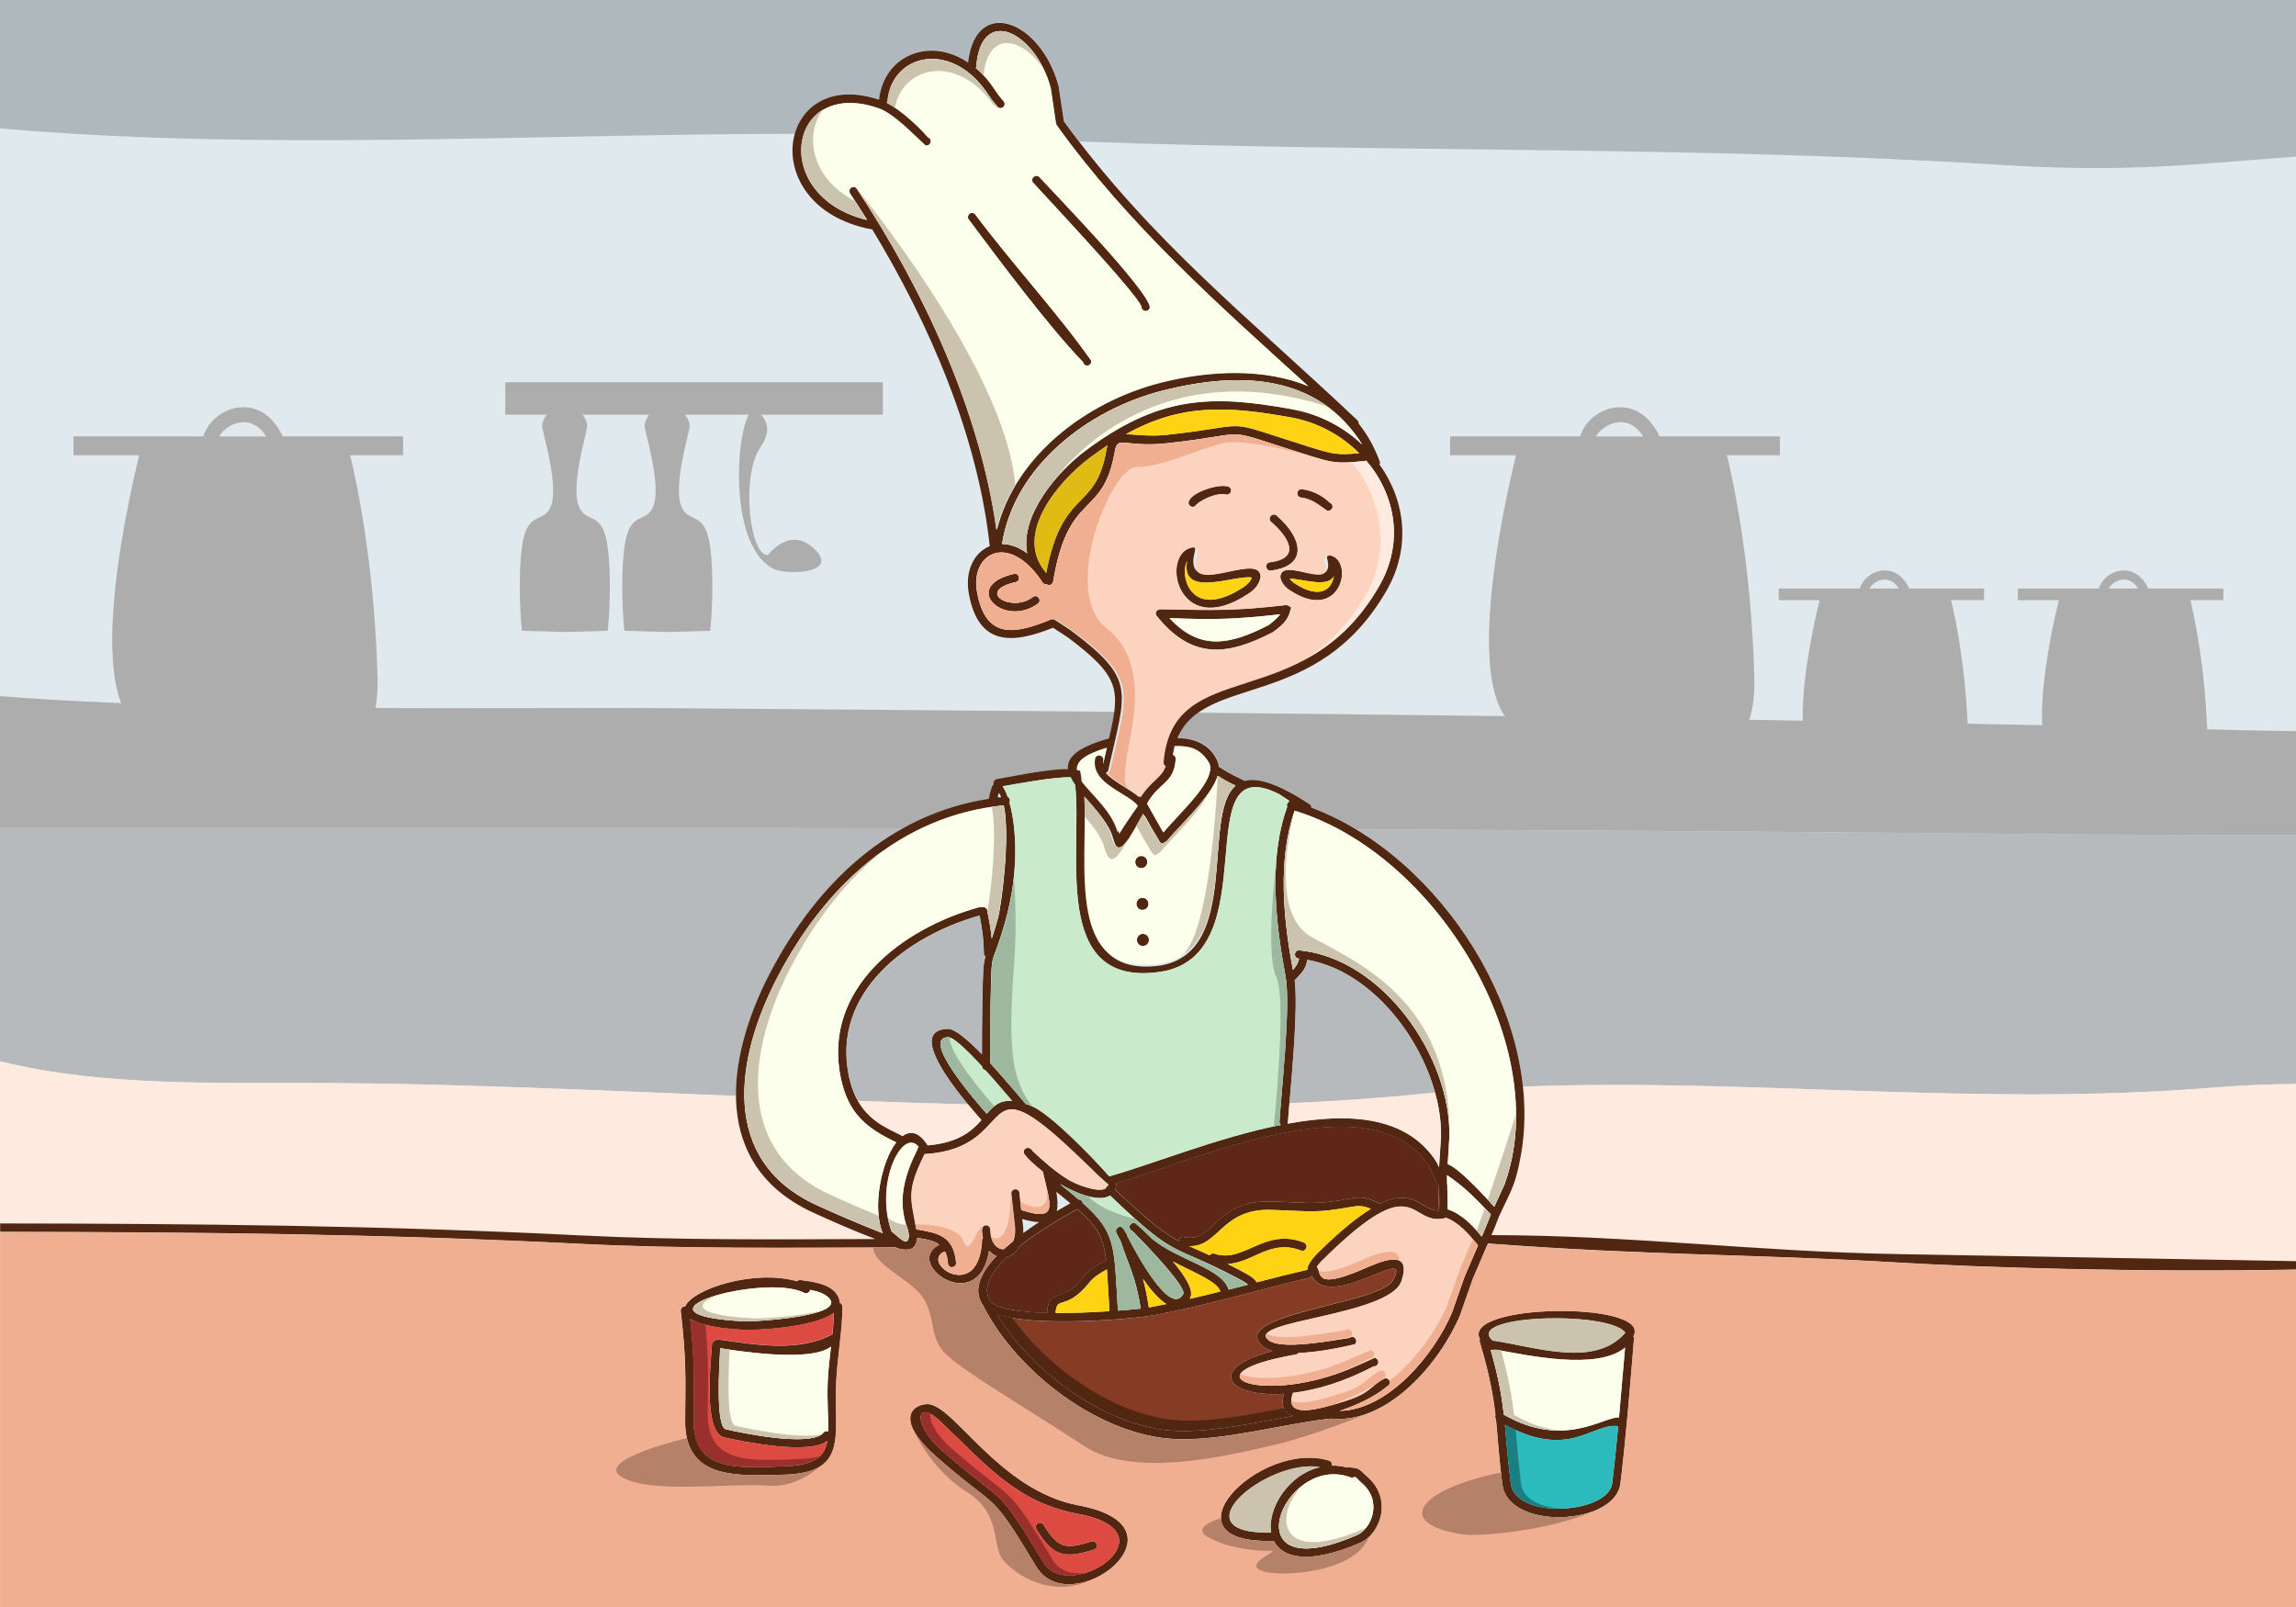 <?xml version="1.0" encoding="utf-8"?>
<!-- Generator: Adobe Illustrator 17.1.0, SVG Export Plug-In . SVG Version: 6.00 Build 0)  -->
<!DOCTYPE svg PUBLIC "-//W3C//DTD SVG 1.1//EN" "http://www.w3.org/Graphics/SVG/1.1/DTD/svg11.dtd">
<svg version="1.1" id="Layer_1" xmlns="http://www.w3.org/2000/svg" xmlns:xlink="http://www.w3.org/1999/xlink" x="0px" y="0px"
	 width="1400px" height="980px" viewBox="0 0 1400 980" enable-background="new 0 0 1400 980" xml:space="preserve">
<g>
	<rect x="0" fill-rule="evenodd" clip-rule="evenodd" fill="#E0E9EE" width="1400" height="980"/>
	<g>
		<path fill-rule="evenodd" clip-rule="evenodd" fill="#B6BABD" d="M550.6,505.1C367.3,504.8,184,504.9,0,505v142.2
			c63.7,15.8,134.4,12.8,199.6,13.2c76.3,0.5,161.8,4.3,249.2,7.9c-0.3-24.6,8.3-51.2,21-75.4C489.2,555.8,516.1,524.3,550.6,505.1"
			/>
		<path fill-rule="evenodd" clip-rule="evenodd" fill="#B6BABD" d="M827.1,505.8c53.3,32.2,95,94.9,101.6,156.9
			c134.7-5.5,276.8,12.3,420.1,0.6c16.7-1.4,33.9-2,51.3-2.3V509.2c-59,0-118.1-0.2-177.1-0.7C1090.6,507.2,958.7,506.4,827.1,505.8
			"/>
		<path fill-rule="evenodd" clip-rule="evenodd" fill="#ADADAD" d="M0,505c184-0.1,367.3-0.2,550.6,0.1c15.9-8.8,33.4-15.1,52.5-18
			c0.7-4.6,1.7-7.5,2.9-8.9c-0.4-1.5,0.6-3,2.5-3.2c7.5-1.2,29.7-6.1,42.8-6c-0.7-6.9,5.3-13.2,25-18.7c1.4-6.2,2.6-11.5,3.2-16.2
			c-88.7-0.8-177.6-1.5-267.1-2.2C308,431.1,124.9,434.6,0,424.5V505z"/>
		<path fill-rule="evenodd" clip-rule="evenodd" fill="#ADADAD" d="M743.3,467.5c6.4,4.2,9.2,5.4,15.8,8.6c8-2.1,20.3,1.6,39.6,14.3
			c0.6,0.5,1,1.2,1,2c9.4,3.5,18.6,8.1,27.5,13.4c131.7,0.5,263.5,1.4,395.8,2.7c59,0.6,118.1,0.7,177.1,0.7v-63.3
			c-44.6-0.6-89.6-2.2-125.2-3c-182.9-4-363.3-6.5-544.3-8.3c-5.3,3.8-9.6,8.7-12.4,15.3c10.1,0,20.2,3.9,24.5,14.4
			C743,465.4,743.2,466.4,743.3,467.5"/>
		<path fill-rule="evenodd" clip-rule="evenodd" fill="#ADADAD" d="M162.3,266.2h-28.7C137.8,258.4,153.2,251.2,162.3,266.2
			 M84.9,277.6c-7.7,31.3-38.8,169.7,12,168.7c57.3-1,135.4,49,133.3-33.3c-1.8-69.3-13.1-120.8-16.7-135.4h32.3v-11.5h-73.7
			c0-0.4-0.1-0.8-0.3-1.2c-13.5-26.9-42.2-17-47.8,1.2H44.8v11.5H84.9z"/>
		<rect x="308.1" y="233.1" fill-rule="evenodd" clip-rule="evenodd" fill="#ADADAD" width="230.2" height="19.8"/>
		<path fill-rule="evenodd" clip-rule="evenodd" fill="#ADADAD" d="M357.8,261.5c2.1-9.4-13.5-16.7-13.5-16.7s-15.6,7.3-13.5,16.7
			c2.1,9.4,9.4,35.4,5.2,46.9c-4.2,11.5-14.6,2.1-17.7,25c-2.7,20-0.7,45.3-0.1,51.3l26.2,0.7l26.2-0.7c0.6-6,2.6-31.2-0.1-51.3
			c-3.1-22.9-13.5-13.5-17.7-25C348.5,296.9,355.8,270.9,357.8,261.5"/>
		<path fill-rule="evenodd" clip-rule="evenodd" fill="#ADADAD" d="M420.3,261.5c2.1-9.4-13.5-16.7-13.5-16.7s-15.6,7.3-13.5,16.7
			c2.1,9.4,9.4,35.4,5.2,46.9c-4.2,11.5-14.6,2.1-17.7,25c-2.7,20-0.7,45.3-0.1,51.3l26.2,0.7l26.2-0.7c0.6-6,2.6-31.2-0.1-51.3
			c-3.1-22.9-13.5-13.5-17.7-25C411,296.9,418.3,270.9,420.3,261.5"/>
		<path fill-rule="evenodd" clip-rule="evenodd" fill="#ADADAD" d="M468.2,338.5c-11,0.5-16.4-47.9-4.9-65.1
			c5.2-7.8,7.3-15.1-1.6-22.9c-11-9.7-22.1,80.9,10.4,96.6c7.6,3.6,40.9,2.9,24-12.8c-11.5-10.6-21.9-2.3-26.3,2.4
			C469.1,337.4,468.6,338,468.2,338.5"/>
		<path fill-rule="evenodd" clip-rule="evenodd" fill="#ADADAD" d="M1001.9,266.2h-28.7C977.4,258.4,992.8,251.2,1001.9,266.2
			 M924.4,277.6c-7.7,31.3-38.8,169.7,12,168.7c57.3-1,135.4,49,133.3-33.3c-1.8-69.3-13.1-120.8-16.7-135.4h32.3v-11.5h-73.7
			c0-0.4-0.1-0.8-0.3-1.2c-13.5-26.9-42.2-17-47.8,1.2h-79.3v11.5H924.4z"/>
		<path fill-rule="evenodd" clip-rule="evenodd" fill="#ADADAD" d="M1303.7,358.9h-17.9C1288.4,354,1298,349.6,1303.7,358.9
			 M1255.4,366c-4.8,19.5-24.2,105.8,7.5,105.2c35.7-0.6,84.4,30.5,83.1-20.8c-1.1-43.2-8.2-75.3-10.4-84.4h20.1v-7.1h-45.9
			c0-0.2-0.1-0.5-0.2-0.7c-8.4-16.8-26.3-10.6-29.8,0.7h-49.4v7.1H1255.4z"/>
		<path fill-rule="evenodd" clip-rule="evenodd" fill="#ADADAD" d="M1157.8,358.9h-17.9C1142.6,354,1152.1,349.6,1157.8,358.9
			 M1109.5,366c-4.8,19.5-24.2,105.8,7.5,105.2c35.7-0.6,84.4,30.5,83.1-20.8c-1.1-43.2-8.2-75.3-10.4-84.4h20.1v-7.1H1164
			c0-0.2-0.1-0.5-0.2-0.7c-8.4-16.8-26.3-10.6-29.8,0.7h-49.4v7.1H1109.5z"/>
		<path fill-rule="evenodd" clip-rule="evenodd" fill="#AEB8BD" d="M0,78.3c160.3,13.9,322.7,3.4,484.7,3.3
			c4.9-17.8,23.3-30.4,51.4-21c3-26.9,30.6-38.6,54.3-22.7c4.8-41.1,44.6-25.4,55.2,14.5l3.2,21.4c3.1,4.3,6.2,8.4,9.4,12.5
			c187.1,6.9,374.8,2.4,560.5,14.2c79.4,5,116.8-0.3,181.5-5V0H0V78.3z"/>
		<path fill-rule="evenodd" clip-rule="evenodd" fill="#FFEAE0" d="M448.7,668.4c-87.3-3.6-172.9-7.5-249.2-7.9
			C134.4,660.1,63.7,663,0,647.2v98.9c119.3,0.1,234.3,1.3,354.2,7.3c59.6,3,119.7,2.4,179.5,2.2c-12.9-4.9-26.1-10.7-37.9-16.1
			C462,724,449.1,697.7,448.7,668.4"/>
		<path fill-rule="evenodd" clip-rule="evenodd" fill="#FFEAE0" d="M928.6,662.7c1.5,14.4,1.1,28.7-1.4,42.6
			c-3.2,17.4-5.6,20.1-12.9,35.8l-4.8,12.1c86.6,0.2,161.2,10.1,248.3,11.6l242.3,4.3V661c-17.4,0.2-34.6,0.9-51.3,2.3
			C1205.5,675,1063.3,657.2,928.6,662.7"/>
	</g>
</g>
<g>
	<path fill-rule="evenodd" clip-rule="evenodd" fill="#512711" d="M801.4,771.7c-0.1,0-0.1,0-0.2-0.1
		C801.2,771.6,801.3,771.7,801.4,771.7 M633.6,745.3c-2.8-0.1-6.2-0.7-10.3-1.9l0.6,5c0.1,1.3,0,2.5,0,3.6
		C627.1,749.7,630.4,747.4,633.6,745.3z M560.1,699.4c-9.8-12.3-27.1,22.4-16.5,51.5c6.7,5.7,9.9,9.3,10.6,2.5
		c-0.5-0.6-0.7-1.4-0.5-2.2l0-0.1c-0.1-0.3-0.1-0.6-0.1-1c-6.8-17.5-2.3-32.9,5.7-49.1C559.4,700.4,559.7,699.8,560.1,699.4z
		 M642.4,719.5L642.4,719.5L642.4,719.5L642.4,719.5z M652.7,733.8c-2.5-2.1-5.4-4.4-8.6-7c0.8,4.8,1,8.8,0.2,11.8
		C647.5,736.8,650.3,735.2,652.7,733.8z M744.1,787.6c-1.6-6-15.2-11.1-28.9-18.3c7.4,8.9,13,17.8,10.6,22.2
		c-0.1,0.2-0.2,0.4-0.4,0.6C731.7,790.7,737.9,789.2,744.1,787.6z M695.5,798c-3.2-20-6.9-24.9-12.2-40.9c-1.4-2.8-2.4-4.7-2.6-5.2
		c-0.7-1.2-0.2-2.8,1-3.5c1.2-0.7,2.8-0.2,3.5,1c0,0.1,0.4,0.9,1.1,2.1c0.6,0.5,1,1.2,1,2c6.5,12.7,26.5,49.2,34.1,35.5
		c1.9-3.5-15.7-22.6-25.4-32.7c-1-0.9-1.9-1.9-2.8-2.9c-1.2-1.3-2.2-2.2-2.8-2.8c-1.3-0.5-2.1-1.9-1.6-3.3c0.5-1.3,1.9-2.1,3.3-1.6
		c0.8,0.7,1.9,1.7,3.3,2.9c0.5,0.2,1,0.6,1.3,1.1l0.4,0.4c1.6,1.5,3.4,3.2,5.3,5.1c16.3,13.3,43,18.1,46.7,31c3.9-1,7.9-2,11.8-3
		c-1.4-1.1-3.1-2-4.7-2.9c-42.9-23-37.2-10.8-79.3-51.3c-7.2,4.5-22.3-2-30.6-7.1c4.4,3.5,8.2,6.6,11.4,9.4c0.9,0,1.7,0.4,2.2,1.2
		c0.2,0.3,0.3,0.7,0.4,1c20.4,18.2,19,25.8,21.4,65.6C687,798.9,691.7,798.4,695.5,798z M696.9,779.8c1.3,4.6,2.4,9.8,3.6,17.5
		c0.6-0.1,1.1-0.2,1.5-0.3c3.1-0.6,6.1-1.2,9.2-1.8C706.4,792.2,701.4,786.3,696.9,779.8z M674.9,774.1c-3.5,1.9-7.9,4.6-10.1,7.3
		c-15.1,19-20.5,8-21.2,19.3c11.1,0.1,22.8-0.4,32.9-1.1C675.8,789,675.5,780.8,674.9,774.1z M638.5,800.6c1-16.5,8.9-4.6,21.9-21.7
		c3.6-4.7,8.9-7.7,14.1-10.3c-1.7-14.1-5.2-20.5-17.6-31.3c-7.4,4.1-22.5,12.6-35,22.5c-1.8,3.7-4.7,5.9-7.8,6.7
		c-9.2,8.7-15,18-10.9,26C606,798,620.9,800.2,638.5,800.6z M740.7,764.6c17.9,5.9,30.3-16.2,54.2-6.9c1.3,0.5,2.1,1.9,1.6,3.3
		c-0.5,1.3-1.9,2.1-3.3,1.6c-18.6-7.2-29.1,7.4-44.7,8.2c3,1.5,6.3,3.2,10,5.2c3.1,1.7,5.7,2.9,7.6,5.8c0,0.1,0.1,0.1,0.1,0.2
		c10.4-2.7,20.8-5.3,31.1-7.7c-0.7-3.8,6.5-10.5,7.7-11.7c12.9-12.6,22.9-20.6,30.9-25.4c-3.8-1.6-6.5-2.1-11.4-1.3
		c-22.7,4.1-24.6,2.7-49.6,1.9c-30.1-0.9-31.9,22.9-49.9,22.1c3.7,1.7,7.6,3.3,12.6,5.6C738.3,764.5,739.6,764.1,740.7,764.6z
		 M877.3,723.6l-5.8-12.1c-34-53.5-141.9-4.2-191.5,10.3l0.7,0.8c-0.2,1.1-0.4,2.1-0.8,2.9c20.6,19.4,29.9,26.6,38.8,31.4
		c0-0.3,0-0.5,0.1-0.8c0.4-1.4,1.9-2.1,3.2-1.7c18.1,4.2,18.4-22.7,53.1-21.7c24.2,0.7,26.1,2.3,48.1-1.8c7.6-1.4,10.9-0.3,17.7,2.9
		c0.2,0.1,0.3,0.2,0.4,0.3c21.4-10.4,25.8,4.7,36,4.1c0-0.1,0.1-0.2,0.2-0.3C877.8,732.9,877.5,727.9,877.3,723.6z M882.4,722.3
		l0.2,0.4c0.2,0.7,0.2,1.4-0.1,2c0.1,4.2,0.3,8.5,0.2,12.8c8.8,3,15,9.4,20.9,16.6c3.5-8.4,2-4.8,5.5-13.5
		c-10.9-11.3-15.5-16.2-26.7-24C882.3,718.5,882.3,720.4,882.4,722.3z M776.5,385.3c-0.1,0.1-0.3,0.2-0.4,0.3l0,0l0,0l0,0l0,0l0,0
		l-0.1,0c-27.5,14.1-49,17-70.8-10.2c-0.8-1.2-0.4-2.8,0.8-3.5c0.5-0.3,1-0.4,1.5-0.4l0,0c0,0,0.6,0,0.6,0
		c32.4,0.6,44.6,1.1,76.5-2.6c0.2,0,0.4-0.1,0.6-0.1h0l0,0l0,0l0,0l0,0l0,0l0,0c0.2,0,0.5,0.1,0.7,0.2l0,0l0.1,0l0.1,0l0,0l0.1,0
		l0,0l0.1,0h0l0.1,0l0,0l0.1,0h0l0.1,0l0.1,0h0l0.1,0l0,0l0.1,0.1l0,0l0,0l0,0l0,0l0,0l0,0l0,0l0,0l0,0l0,0l0,0l0,0l0,0l0,0l0,0l0,0
		l0,0l0,0l0,0l0,0l0,0l0,0l0,0l0,0l0,0l0.1,0.1l0,0l0,0l0,0l0,0l0.1,0.2l0,0l0,0.1l0,0l0,0.1l0,0l0,0.1v0l0,0.1v0l0,0.1l0,0.1h0
		l0,0.1h0l0,0.1l0,0l0,0.1l0,0l0,0.1l0,0l0,0.1l0,0l0,0.1l0,0l0,0.1l0,0l0,0.1l0,0l0,0.1l0,0l0,0.1l0,0l0,0.1l0,0l0,0l0,0l0,0v0l0,0
		v0v0l0,0l0,0l0,0l0,0l0,0l0,0l0,0.1l0,0l0,0c-0.1,0.3-0.2,0.6-0.3,0.8C785.4,378.3,781.2,381.8,776.5,385.3z M713,376.9
		c18.8,20.4,37.3,16.2,60.5,4.3c2.3-1.7,5.1-4,7.1-6.6C754.3,377.6,739.8,378.1,713,376.9z M778.3,314.3
		c15.9,13.7,19.7,30.8-3.7,33.7c-1.4,0-2.6-1.2-2.6-2.6c0-1.4,1.2-2.6,2.6-2.6c19.1-2.5,10.9-15.6,0.5-24.5
		c-1.1-0.9-1.3-2.5-0.4-3.6C775.6,313.6,777.2,313.4,778.3,314.3z M608.1,801.6c21.5,35.8,68.2,69.8,109.7,71
		c21.8,0.7,46.8-4.9,70.6-9.1c-5.2-1.7-7.7-5.9-5.5-13.5c-34.6,2.3-47.8-15.5-7-26.1c-2.5-0.7-4.5-1.7-6-3
		c-22-19.5,71.1-25.5,79.3-39.9c13.4-23.6-37.8,19.4-49.4-3c-0.4,0.8-1.3,1.4-2.3,1.4c-30.9,7.4-63.4,17.1-94.3,22.7
		C689.1,804.6,631.4,809.3,608.1,801.6z M610.5,486.1c-0.4-1-0.9-1.9-1.5-2.6c-0.3,0.8-0.5,1.9-0.6,2.8
		C609,486.3,609.7,486.2,610.5,486.1z M602,555.6c1.4,6.6,2.2,11.3,2.7,16.6c1-3,2.2-6.8,3.6-11.9c2.4-8.5,7.7-50.3,3.7-69.2
		c-63.1,6.2-109,49.5-137.7,104.3c-26.2,50-35.6,112.3,23.5,139.4c12.6,5.8,26.9,11.9,40.4,17.2c-6.4-15.2-1-43.3,8.3-55.3
		c-18.3-8.7-29.3-17.7-33.8-39.2c-11.4-54.3,37.2-91.4,84.7-104.3c0.5-0.1,1-0.1,1.4,0.1c0.2-0.1,0.4-0.1,0.7-0.1
		C600.8,553.1,602,554.2,602,555.6z M797.1,585.3c-0.8,5.4-3.1,7.6-7.1,11.9c-0.2,0.2-0.3,0.3-0.5,0.4c2.4,20-2.9,68.7-4.1,86.6
		c0,0.4-0.1,0.8-0.2,1.1c37.5-6.9,72.9-4.7,90.8,23.4l1.5,3.2l1.2-18.5C879.7,649.4,842.9,593.2,797.1,585.3z M788.3,591.4
		c1.8-2,3.2-3.9,3.7-6.8c-1.4,0-2.5-1.1-2.5-2.5c0-1.4,1.1-2.6,2.5-2.6c51.2,4.8,93,65.3,91.7,114.1l-1,16.3
		c4.7,1.8,13.2,9.3,28.4,26l6.3-13.7c30.3-83.7-41.8-201.7-128-227.8C778.9,524.6,782.6,560.8,788.3,591.4z M672.8,464
		c-0.1,0.6-0.2,1.3-0.1,1.9l0.7-3.2c0.5-2.4,1-4.6,1.5-6.7c-14,4.2-18.6,8.6-18.2,13.5c0.3,0.1,0.6,0.1,0.8,0.2
		c0.3,0,0.5,0.1,0.8,0.2l0,0l0,0l0.1,0l0,0l0,0l0,0l0,0l0,0l0,0l0,0l0,0l0,0l0,0l0,0l0.1,0.1l0,0l0,0l0,0l0,0l0,0l0,0l0,0l0,0l0,0
		l0,0l0,0l0.1,0.1l0,0l0,0l0,0l0,0l0,0l0,0l0,0l0,0l0,0l0,0l0,0l0,0l0,0l0,0l0,0l0,0l0,0l0,0l0,0l0,0l0,0l0,0l0,0l0,0l0,0l0,0.1l0,0
		l0,0.1v0c0.1,0.3,0.2,0.6,0.2,1c0.3,1.7,0.5,3.4,0.7,5.3c6.3,8.2,18.4,18.1,21.9,30.9c3.6-5.8,7.4-11.3,11.3-16.9
		c-0.2-0.2-0.3-0.5-0.4-0.8c-6.2-6.5-28.5-13.5-25.6-28.2c0.4-1.4,1.8-2.2,3.2-1.8C672.4,461.2,673.2,462.7,672.8,464z M715.2,460.3
		c1,0.3,1.7,1.3,1.7,2.4c-0.9,15.3-10,13.9-17.5,27.4l0,0l0,0l0,0l0,0l0,0c7.4,13.1,4.9,8.8,9.9,17.5c9.8-11.9,33.8-33,27.6-42.9
		c-5.4-8.7-12.3-10-20.7-9.7C715.9,456.7,715.5,458.5,715.2,460.3z M753.4,479.1c-4.1-1.9-6.8-3.3-10.9-6
		c-4.1,13.1-22.8,29.9-31,39.8c-0.2,0.6-0.6,1.1-1.2,1.4l0,0l0,0l0,0l0,0l0,0l0,0l0,0l0,0l0,0l0,0l0,0l0,0l0,0l0,0l0,0l0,0l0,0l0,0
		l0,0l0,0l0,0l0,0l0,0l0,0l0,0l0,0l0,0l0,0l0,0l0,0l-0.1,0l-0.1,0h0l-0.1,0h0h-0.1l-0.1,0l0,0l-0.1,0l0,0l-0.1,0l0,0l-0.1,0l0,0
		l-0.1,0l0,0l-0.1,0l0,0l-0.1,0l0,0l-0.1,0l0,0l-0.1,0v0l-0.1,0v0l-0.1,0v0l-0.1,0l-0.1,0v0l-0.1,0l-0.1,0l-0.1,0l-0.1,0l-0.1,0
		l-0.1,0l0,0l-0.1,0h0l-0.1,0l0,0l-0.1,0l0,0l0,0l0,0l0,0l0,0l0,0l0,0l0,0l0,0l0,0l0,0l0,0l0,0l0,0l0,0l0,0l0,0l0,0l0,0l0,0l0,0l0,0
		l0,0l0,0l0,0l0,0l0,0l0,0l0,0l0,0l0,0l0,0l0,0l0,0l0,0l0,0l0,0l0,0l0,0l0,0l0,0l0,0l0,0l0,0l0,0l0,0l0,0l0,0l0,0l0,0l0-0.1l0,0l0,0
		l0-0.1c-6.7-11.3-4.2-6.9-9.6-16.7c-8.5,14.2-14.9,29.9-19.4,13.6c-2.3-8.5-9.9-16.5-16.4-24.1c2,42.9-11.3,110,45.3,101.9
		C757.2,580.5,732.2,497.3,753.4,479.1z M833,280.9c-0.2,0.1-0.4,0.2-0.7,0.3c-17.7,1.5-18.8,1.4-36.3-4.1
		c-55.2-17.3-29.2-12.8-84.3-6.8c-26.8,2.9-30.1-5.5-32,5.3c-7.2,41.1-28.2,23-37.5,78.8c-0.1,1.4-1.4,2.5-2.8,2.4
		c-0.5,0-1-0.2-1.4-0.5c-1.2,0.2-2.4-0.5-2.8-1.7c-0.7-1.1-1.4-2.1-2.2-3.1c-0.6-0.7-1.2-1.4-1.7-2.1c-19-23.2-39.5-10.8-35.6,11.5
		c5.3,30.1,24.1,25.5,45.5,16.7l0,0l0,0l0,0l0,0l0.1,0l0,0l0.1,0l0.1,0l0.1,0h0l0.1,0l0,0l0.1,0l0,0l0.1,0l0,0l0.1,0l0,0l0,0l0,0
		l0,0l0,0l0,0l0,0l0,0l0,0l0,0h0l0,0h0h0l0,0l0,0h0l0,0l0,0l0,0l0,0l0,0l0,0l0,0l0,0l0,0l0,0l0,0l0,0l0,0l0,0l0.1,0l0,0l0,0l0,0l0,0
		l0,0l0,0l0.1,0l0,0l0.1,0l0,0l0.1,0l0,0l0.1,0l0,0l0,0l0,0l0,0l0,0l0,0l0,0l0.2,0.1l10.2,6.7c40.1,30.1,33.8,36.3,23,84.6
		c0,1.1-0.7,2-1.7,2.4c5,5.6,15.4,10.3,20.3,14.7c6.1-9.9,12.9-11.8,15.2-18.9c-0.9-0.4-1.5-1.3-1.5-2.3
		c5.7-66.2,85.1-27.2,131.3-107.1C856.7,330.3,850.5,301.4,833,280.9z M686.5,264.8c5.9,0.1,14.1,1.5,24.8,0.4
		c55.9-6.1,30.7-10.4,86.4,7.1c15.1,4.7,17.1,5.3,31.1,4.1c-11-11-25.5-18.9-41.4-21.8C747.7,247.4,720,246.2,686.5,264.8z
		 M637.9,349.6c10-52.7,30-36.8,36.7-74.9c0.2-1.2,0.5-2.3,0.8-3.2c-3.6,2.4-7.4,5-11.2,7.9c-17.8,13.3-46.4,45.8-26.8,69.3
		c0.2,0.2,0.3,0.5,0.3,0.7L637.9,349.6z M830.7,271.2c-26.4-42.1-72.7-45.5-122.1-32.9c-45.1,11.5-90.1,45.9-97.6,93.4
		c4.8,0.1,10,1.8,15.3,5.7c-4.5-23.3,18.8-49.9,35-62.1c45.3-34,77.2-34.7,126.5-25.7C804.3,252.5,819.2,260.3,830.7,271.2z
		 M644.6,76.7c-0.3-0.3-0.6-0.6-0.7-1v0l0-0.1l0,0l0-0.1l0,0l0-0.1l0,0l0-0.1l0,0l0,0l0,0l0,0l0,0l0,0l0,0l0,0l0,0l0-0.1l0,0l0-0.1
		l0,0l0-0.1l0,0l0-0.1v0l0-0.1l-3.1-21.1c-9-33.8-42.2-51.2-45.3-13.6c0,0.5-0.1,0.9-0.3,1.3c3.6,3.1,7.1,6.9,10.3,11.4
		c5.7,8.1,0.5,1.5,6.4,8.7c1,1,1.1,2.6,0.2,3.6c-1,1-2.6,1.1-3.6,0.2c-6.8-8.2-1.2-1.2-7.2-9.6c-22.2-31.3-57-22.3-59.8,5.4
		c0,0.6-0.2,1.1-0.5,1.6c8.8,4.6,19.4,14.5,25,21c1.3,0.5,2.1,1.9,1.6,3.3c-0.5,1.3-1.9,2.1-3.3,1.6c-7.4-6.8-19.2-19.3-28.3-22.5
		c-55.4-19.6-67.1,53.7-7.2,68c-3.4-5.4-6.8-10.8-10.3-16c-0.8-1.1-0.6-2.7,0.5-3.6c1.1-0.8,2.7-0.6,3.6,0.5
		c40.2,60.6,75.2,135.2,85.3,208.2c11.5-46,55.6-78.4,99.8-89.7c29.8-7.6,63.4-9,90.2,2.1C743,185.9,687.7,136.8,644.6,76.7z
		 M594.9,131.1c22.4,29.9,50.3,60.1,70.5,88.9c0.2,1.4-0.7,2.7-2.1,2.9c-1.4,0.2-2.7-0.7-2.9-2.1c-20.3-20.8-51.6-62.7-69.8-87.1
		c-0.7-1.2-0.3-2.8,0.9-3.5C592.6,129.5,594.2,129.9,594.9,131.1z M634,108.2c6.3,7,67.4,69.8,67.1,79.3c-0.2,1.4-1.6,2.3-3,2.1
		c-1.3-0.2-2.2-1.4-2.1-2.7c-2.9-8.2-59.3-68-66.1-75.6c-0.9-1.1-0.6-2.7,0.5-3.6C631.6,106.9,633.2,107.1,634,108.2z M619.3,355
		c-24.8,5.6-2.6,18.9,10.3,9.2c1-1,2.7-0.9,3.6,0.2c1,1,0.9,2.7-0.2,3.6c-21,15.6-47.9-10.6-14.6-18.1c1.4-0.2,2.7,0.7,2.9,2.1
		C621.7,353.4,620.7,354.7,619.3,355z M768.6,350.9c0.1,0.3,0.1,0.5,0.1,0.8l0,0l0,0l0,0c0,0.2-0.1,0.4-0.1,0.5
		c-0.9,4.4-3.5,7.3-7.3,9.8c-44,29.3-54.3-25.5-33.8-28.3c0.2-0.1,0.5-0.1,0.7-0.1h0l0,0l0,0l0,0l0,0l0,0l0,0l0,0l0,0l0,0l0,0l0,0
		l0,0l0,0l0,0l0,0l0,0l0,0l0,0l0,0l0,0l0,0l0,0l0,0l0,0l0,0l0,0l0,0l0,0l0.1,0l0,0l0,0l0,0l0,0l0,0l0,0l0,0l0,0l0,0l0,0l0,0l0.1,0
		l0,0l0,0l0.1,0.1l0,0l0,0l0,0l0,0l0,0l0,0l0,0l0,0v0l0,0h0l0.1,0.1l0,0l0,0l0,0l0.1,0.1l0,0l0,0l0,0l0,0l0,0l0,0l0,0l0,0l0,0l0,0
		l0,0l0,0l0,0l0,0l0,0l0,0l0,0l0,0l0,0l0,0.1l0,0l0,0.1l0,0l0,0.1l0,0l0,0.1l0,0l0,0.1l0,0l0,0.1v0l0,0.1l0,0.1l0,0l0,0.1v0l0,0.1
		l0,0l0,0.1l0,0l0,0.1l0,0l0,0.1l0,0l0,0.1l0,0l0,0.1l0,0l0,0.1l0,0v0l0,0.1v0l0,0l0,0l0,0l0,0l0,0l0,0l0,0l0,0.1l0,0l0,0l0,0l0,0
		l0,0l0,0l0,0l0,0l0,0l0,0l0,0l0,0l0,0l0,0l0,0l0,0l0,0l0,0l0,0l0,0.1C720,366.6,766.3,336.5,768.6,350.9z M723.8,342.2
		c-4.8,9.7,2.9,36.7,34.5,15.8c2.1-1.4,4.2-3.3,5-5.8C752.8,350.4,719.9,365.3,723.8,342.2z M780.8,351c-0.1,0.3-0.1,0.6-0.1,0.9v0
		l0,0l0,0l0,0c0,0.2,0.1,0.4,0.1,0.6c0.7,3.2,2.5,5.4,5.4,7.3c31.8,21.2,40-18.9,24.4-21.2c-0.2-0.1-0.5-0.1-0.7-0.1h0l0,0l0,0l0,0
		l-0.1,0l0,0l0,0l0,0l0,0l0,0l0,0l0,0l0,0l-0.1,0l0,0l0,0l0,0l0,0l0,0l0,0l0,0l0,0l0,0l0,0l0,0l0,0l0,0l0,0l0,0l0,0l0,0l0,0l0,0l0,0
		l0,0l0,0l0,0l0,0l-0.1,0l0,0l0,0l-0.1,0.1l0,0l0,0l0,0l0,0l0,0c-0.1,0.1-0.1,0.1-0.2,0.2l0,0l0,0l0,0l0,0l0,0l0,0l0,0l0,0l0,0l0,0
		l0,0l0,0l0,0l0,0l-0.1,0.1l0,0l0,0l0,0l0,0l0,0l0,0l0,0l0,0l0,0.1l0,0l0,0.1l0,0l0,0.1l0,0l0,0.1l0,0l0,0.1l0,0l0,0.1v0l0,0.1v0
		l0,0.1h0l0,0.1l0,0l0,0.1l0,0l0,0.1l0,0l0,0.1l0,0l0,0.1l0,0l0,0.1l0,0l0,0.1l0,0l0,0l0,0l0,0l0,0l0,0l0,0l0,0l0,0v0v0v0l0,0l0,0
		l0,0l0,0l0,0l0,0l0,0l0,0l0,0l0,0l0,0l0,0l0,0l0,0l0,0l0,0l0,0l0,0l0,0l0,0l0,0l0,0c0,0.1,0.1,0.2,0.1,0.3
		C814.5,361.4,782.8,339.8,780.8,351z M813.3,351.2c-0.8,7.1-7.6,15.3-24.1,4.4c-1-0.6-2.1-1.6-2.8-2.7
		C793.9,352.9,810,358.8,813.3,351.2z M747.2,301.5c-4.8-1.2-14.3,3-17.6,6.1c-0.4,0.9-1.3,1.5-2.3,1.5c-1.4,0-2.6-1.2-2.6-2.6
		c0.7-5.7,16.9-11.7,24.3-9.8c1.3,0.5,2,2,1.5,3.3C750,301.3,748.5,301.9,747.2,301.5z M793.6,298.3c6.6,0.8,12.3,3.6,17.2,8.2
		c1.3,0.5,2,1.9,1.6,3.3c-0.5,1.3-1.9,2-3.3,1.6c-5.3-3.7-9-7-15.5-7.9c-1.4,0-2.6-1.2-2.6-2.6C791,299.4,792.2,298.3,793.6,298.3z
		 M695.9,522c2.1,0,3.7,1.7,3.7,3.7c0,2.1-1.7,3.7-3.7,3.7c-2.1,0-3.7-1.7-3.7-3.7C692.2,523.7,693.9,522,695.9,522z M696.6,547.5
		c2.1,0,3.7,1.7,3.7,3.7c0,2.1-1.7,3.7-3.7,3.7c-2.1,0-3.7-1.7-3.7-3.7C692.9,549.1,694.6,547.5,696.6,547.5z M696.9,569.5
		c2.1,0,3.7,1.7,3.7,3.7c0,2.1-1.7,3.7-3.7,3.7c-2.1,0-3.7-1.7-3.7-3.7C693.2,571.1,694.9,569.5,696.9,569.5z M617.2,671.4
		c-4.4-5.1-10.3-12.2-16.4-18.8c-1.1-0.2-1.9-1.1-2-2.3c-8.8-9.6-17.3-17.8-20.7-17.8c-16.7,0.4,16.5,38.7,23.6,46.7
		C605.8,674.4,609.6,670.8,617.2,671.4z M623.9,678.3c-0.4-0.1-0.7-0.2-1-0.4c-20.1-8.3-15.2,23.3-59.2,25.9
		c-10.9,22.3-8.8,25.8-5,45.9c13,2.2,22.9,3.8,24.3,20.6c0,1.4-1.2,2.6-2.6,2.6c-1.4,0-2.6-1.2-2.6-2.6c-0.2-2.9-0.9-5.3-1.8-7.1
		c-15.7,6.6,20.7,32.1,22.6-6.9c0-0.6,0.2-1.1,0.5-1.5c-0.3-1.5-0.5-3.2-0.5-5c0-1.4,1.2-2.6,2.6-2.6c1.4,0,2.6,1.2,2.6,2.6
		c0.1,8.1,4.2,12.2,8.1,12c1.8-1.7,3.8-3.3,5.7-4.9c0.8-2,1.3-4.7,1.1-8.1c0,0-2.3-21.2-2.3-21.2c0.1-1.4,1.3-2.5,2.8-2.4
		c1.4,0.1,2.5,1.3,2.4,2.8l1.1,9.9c22.8,7.4,18-2.5,13.2-23.4c-4.1-3.3-8.8-7.3-10.5-9.8c-0.9-0.6-1.3-1.6-1.1-2.7
		c0.3-1.4,1.7-2.2,3.1-1.9c0.9,0.3,1.9,0.9,2.2,1.8c7.1,6.7,13.3,12.2,21.7,17.5c4.3,2.7,17.8,8.1,22.7,5.5c0.2-0.7,0.7-1.4,1.4-1.7
		l0.2-0.1c0.1-0.2,0.1-0.4,0.2-0.7c-11.6-10.3-0.1,0-19.4-18.3C640.7,689.2,630.8,681.5,623.9,678.3z M603.9,648.4
		c8.9,9.8,17.5,20.2,21.6,24.8c1.2,0.4,2.5,0.9,3.9,1.5c10.6,4.4,35.1,29.2,47,42.7c0.2-0.1,0.4-0.2,0.6-0.2
		c25.5-7.2,65.5-23.5,103.9-31.2c-0.5-0.5-0.8-1.1-0.8-1.9c1.2-18.9,7-71,3.7-88.8c-6-32.3-10.5-71,1.1-103.3
		c-0.2-0.5-0.3-1-0.2-1.5c0.2-0.8,0.7-1.5,1.4-1.8l0.1-0.3l-6.2-4.1c-57.7-29.2-5.5,98.8-72.9,108.4c-66.5,9.5-47-72.7-51.5-114
		c-1.1-1.6-2.1-3.2-2.8-4.7c-9.8-0.3-32.4,3.9-41.5,5.5c1.1,1.5,2.2,3.7,3.1,6.4c0.9,0.4,1.4,1.3,1.4,2.4c0,0.4-0.1,0.8-0.3,1.1
		c4.3,15,6,42.1-2.4,72.1c-9,32.3-8.3,12.9-9.1,51C603.9,623.5,603.9,637.1,603.9,648.4z M598.2,682.7c-1.7-2.1-50.4-54.5-20.3-55.3
		c4.4-0.1,12.4,6.9,20.8,15.5c0-10.1,0-21.2,0.2-30.4c0.4-19.8,0.5-24.4,1.9-29.2c-0.5-0.5-0.9-1.2-0.9-1.9
		c-0.2-9.3-1-14.5-2.6-23.1c-44.3,12.4-90.4,47.1-79.7,98c4.2,19.9,14.4,27.9,31.7,36c0.3,0.1,0.6,0.3,0.9,0.5
		c4.7-3.5,10-2.7,15.2,5.3c0.1,0.1,0.1,0.3,0.2,0.4c18.9-1.6,27-8.8,32.8-15.4C598.3,682.9,598.3,682.8,598.2,682.7z M909.4,753.2
		c86.6,0.2,161.2,10.1,248.3,11.6l242.3,4.3v5.1c-95.4,1.8-192.5-1.3-242.8-4.3c-87.2-5.2-152.1-4.2-249.9-11.6
		c0,0.1-0.1,0.2-0.1,0.2c-0.1,0.2-0.2,0.4-0.3,0.6l-8.8,20.6l-7.9,22.5c-12.2,28.8-44,66.6-79,62.9c-0.3,0.1-0.6,0.1-0.9,0.1
		c-30,3.5-63.2,13.3-92.5,12.4c-46.6-1.4-97.7-40.8-118.2-81.1c0-0.1-0.1-0.2-0.1-0.3l0,0c-6.8-9.5-1.6-20.2,8-30.3
		c-1.6-0.7-3.1-1.7-4.4-3.1c-6.5,40.7-52.8,7.6-30.4-3.8c-3.4-2.6-8.1-3.3-13.4-4.1c-0.4,3.5-1.6,6.9-5.8,7.1
		c-2.8,0.2-5.3-0.3-7.4-1.3c-64,0.1-128.2,1-192.1-2.2c-119.8-6-234.7-7.2-353.9-7.3v-5.1c119.3,0.1,234.3,1.3,354.2,7.3
		c59.6,3,119.7,2.4,179.5,2.2c-12.9-4.9-26.1-10.7-37.9-16.1C433.7,711,442,646,469.7,593c28.4-54.2,72.6-96.5,133.3-105.9
		c0.7-4.6,1.7-7.5,2.9-8.9c0-0.2-0.1-0.4-0.1-0.6c0-1.4,1.2-2.6,2.6-2.6c7.5-1.2,29.7-6.1,42.8-6c-0.7-6.9,5.3-13.2,25-18.7
		c6.9-29.7,7.1-37.4-25.2-61.7l-7.1-4.6l-1.8-1.2c-24.1,9.7-45.6,11.9-51.4-21.1c-2.4-13.7,3.4-24.9,12.8-28.6
		c-7.1-66.4-36.4-135.2-71.7-193.3c-0.2,0-0.5,0.1-0.7,0c-71.5-13.8-57.1-99.8,4.9-79c3-26.9,30.6-38.6,54.3-22.7
		c4.8-41.1,44.6-25.4,55.2,14.5l3.2,21.4c53.4,73.3,113.7,120.5,179.2,182.5c0.4,0.5,0.6,1.2,0.5,1.8c5.3,6.6,9.8,14.5,13.1,23.7
		c0,0.4-0.2,0.8-0.4,1.2c15.6,21.7,19.7,50.5,4.2,77.2c-42.4,73.4-110.7,50.3-127.3,89.7c10.1,0,20.2,3.9,24.5,14.4
		c0.4,1,0.6,2.1,0.7,3.1c6.4,4.2,9.2,5.4,15.8,8.6c8-2.1,20.3,1.6,39.6,14.3c0.6,0.5,1,1.2,1,2c79,29.6,143.1,129.1,127.6,212.9
		c-3.2,17.4-5.6,20.1-12.9,35.8c-0.1,0.1-0.1,0.3-0.2,0.4l0,0l0,0l0,0l0,0l0,0l0,0l0,0l0,0l0,0l0,0l0,0l0,0l0,0l0,0l0,0l0,0l0,0l0,0
		l0,0C910.9,749.9,911.6,748.1,909.4,753.2z M489.9,788.2c-24.4-11.9-114.1,13.4-36.1,17.6c5.1,0.3,62.9-2.9,51.6-14.3
		c-2.8-2.9-7.2-4.1-11.4-4.9c-0.1,0.4-0.2,0.7-0.4,1C492.7,788.8,491.1,789,489.9,788.2z M512.1,794.5c0.9,0.4,1.6,1.3,1.6,2.4
		c0.2,13-3.1,30.8-3.8,46.3c-1.4,32.5,7.7,55-31.7,56.2c-30.5,0.9-60.8,2.5-60.4-33.3c0.3-27.9,0.6-37.9-2.7-66.8
		c0-1.4,1.2-2.6,2.6-2.6l0.1,0c4.9-10.9,42.6-22.7,68.2-15.3c0.5-0.5,1.1-0.8,1.9-0.8c7,1,17.3,2,22,8.2
		C511.4,790.9,512.1,792.8,512.1,794.5z M504.5,878.6c-10.6,9.1-53.1,0.2-62.8-2c-13.5-3.1-8-47.9-7.6-56.6c0-1.2,0.9-2.3,2.1-2.5
		c0.4-0.4,1-0.6,1.7-0.6c22.3,3,48.7,8.1,69.7-3.2c0.5-4.5,0.8-8.9,0.9-13.1c-11.7,9.1-48.3,10.8-54.9,10.4
		c-17.6-0.9-27.8-3.5-32.7-6.7c2.7,25.1,2.4,35.6,2.1,61.8c-0.4,32.1,27.8,29,55.3,28.1C496.9,893.6,502.8,888.3,504.5,878.6z
		 M439.2,822.2c-0.6,10.1-2.9,47.9,3.4,49.4c11.2,2.6,50.1,10.5,59,2.7c0.5-1.2,1.9-1.8,3.2-1.4c0.1,0,0.2,0.1,0.2,0.1
		c0.3-7.9-0.8-17.9-0.3-30.1c0.3-7.4,1.2-14.7,2-21.7C494.2,831.1,448.4,823.6,439.2,822.2z M573.4,866.8c-0.3-0.2-0.6-0.4-0.8-0.7
		l-0.8-0.7c-13.6-11.9-14.9,3.9,2.5,19.1c39.2,34.4,32.4,19.1,61.9,68.2c15.7,26.1,81.6-18.2,21.1-29.5
		C619.3,916.1,600.9,892.8,573.4,866.8z M657.8,918.1c71.4,13.3-5.1,72-26,37.3c-29.1-48.5-22-32.8-60.8-66.9
		c-24.6-21.6-15.9-31.6-6-32.2C581.1,855.3,608.5,908.9,657.8,918.1z M636.4,930c8.9,14.3,13.2,15,29,10.1c1.3-0.5,2.8,0.2,3.3,1.6
		c0.5,1.3-0.2,2.8-1.6,3.3c-18.4,5.7-24.9,4.2-35.2-12.5c-0.7-1.2-0.2-2.8,1-3.5C634.2,928.3,635.7,928.7,636.4,930z M910.1,817.5
		c26.9,4,62.5,16.8,81-4.8C981.1,799.1,892.4,801.8,910.1,817.5z M912.2,865.5c-0.5-0.7-0.6-1.7-0.3-2.5
		c-1.4-12.2-3.6-24.6-9.5-44.4c-0.3-0.7-0.2-1.4,0-2c-11.2-21.6,101.8-23.1,94.1-2.7c-0.1,0.4-0.3,0.8-0.5,1.1
		c0.2,0.4,0.4,0.8,0.4,1.2c-2.3,28.1-4.9,60.9-8.3,88.5c-3.2,25.7-68.5,28.9-72.1,0.5C913.9,888.1,913.3,876.6,912.2,865.5z
		 M986.7,870c-0.1-0.1-0.2-0.2-0.2-0.3c-16.1-1.9-29.3,20.5-68.8-0.8c0.9,9.9,1.7,20.6,3.6,35.9c2.8,22.1,59.5,18.6,61.8-0.4
		C984.4,893.5,985.6,881.8,986.7,870z M917,862.7c36.7,21.1,60.8,1.1,70.2,1.7c1.3-14.4,2.5-28.9,3.7-42.6
		c-17.1,14.3-60.9,4.4-78.5,1.3c-0.8,0.8-2.1,0.9-3.1,0.3c-0.1-0.1-0.2-0.2-0.4-0.3C913.8,840.1,915.7,851.4,917,862.7z
		 M823.4,900.9c-41.2-15.2-74.5,69.4,4.1,35.2c8.8-3.8,15.9-20.9,2.6-31.9c-2.4-2-2.5-3-4-3.6C825.3,901.1,824.3,901.3,823.4,900.9z
		 M776.7,939.7c-70.8,2.3-9.2-62.2,34-48.9c1.1,0.5,1.7,1.8,1.4,3c3-0.1,6,0.3,9.2,1.1c0.2-0.1,0.5-0.1,0.8-0.1
		c8,0.6,6.5,1.4,11.4,5.5c16,13.5,8.4,35.2-4.1,40.6C797.9,954.5,781.9,950.1,776.7,939.7z M805,894.7c-32.5-5.4-88.2,41-29.9,40
		C772.6,920,785.5,899.1,805,894.7z M880.5,743c-21.7,4.5-16.3-31-71.9,23.3c-2,1.9-4.2,4-5.7,6.3c3.4,3.7-2.1,14.3,28.1,1.4
		c8.4-3.6,30.7-14.4,23.6,7.1c-7,21.3-94.7,24.2-81.4,35.9c7.4,6.6,37.9,0.6,49.6-1.1c1.1-0.9,2.7-0.8,3.6,0.3
		c0.9,1.1,0.8,2.7-0.3,3.6c-7.7,1.8-21.9,4.8-34.4,5.3c-0.5,0.6-1.2,1-2,1c-70.2,12.4-17.7,31.9,37.6,6.8l10.8-4.8
		c1.4,0.1,2.5,1.4,2.3,2.8c-0.1,1.4-1.4,2.5-2.8,2.3c-18.1,9.6-35.1,14.5-49.2,16.2c-6.3,17.1,18.1,9.1,30,5.6
		c18.2-5.4,16.7-9.7,25.7-14.3c1.3-0.5,2.8,0.2,3.3,1.6c0.5,1.3-0.2,2.8-1.6,3.3c-0.5,0.3-0.4,0.2-1,0.7c-6,5-16.8,10.5-27.8,14.1
		c30.1-0.7,57.8-35.1,68.2-59.6l8-22.7l8-18.6c-0.1-0.1-0.1-0.1-0.1-0.2c-5.2-6.4-11.6-13.9-19.7-16.8
		C881.2,742.7,880.9,742.9,880.5,743z"/>
	<path fill-rule="evenodd" clip-rule="evenodd" fill="#FBFFEB" d="M546.5,696.6c-18.3-8.7-29.3-17.7-33.8-39.2
		c-11.4-54.3,37.2-91.4,84.7-104.3l2.1,0c1.4,0,2.6,1.2,2.6,2.6c1.4,6.6,2.2,11.3,2.7,16.6c1-3,2.2-6.8,3.6-11.9
		c2.4-8.5,7.7-50.3,3.7-69.2c-63.1,6.2-109,49.5-137.7,104.3c-26.2,50-35.6,112.3,23.5,139.4c12.6,5.8,26.9,11.9,40.4,17.2
		C531.8,736.8,537.2,708.6,546.5,696.6"/>
	<path fill-rule="evenodd" clip-rule="evenodd" fill="#C9EACB" d="M603.9,648.4c8.9,9.8,17.5,20.2,21.6,24.8
		c1.2,0.4,2.5,0.9,3.9,1.5c10.6,4.4,35.1,29.2,47,42.7c0.2-0.1,0.4-0.2,0.6-0.2c25.5-7.2,65.5-23.5,103.9-31.2
		c-0.5-0.5-0.8-1.1-0.8-1.9c1.2-18.9,7-71,3.7-88.8c-6-32.3-10.5-71,1.1-103.3c-0.2-0.5-0.3-1-0.2-1.5l1.5-2.1l-6.2-4.1
		c-57.7-29.2-5.5,98.8-72.9,108.4c-66.5,9.5-47-72.7-51.5-114c-1.1-1.6-2.1-3.2-2.8-4.7c-9.8-0.3-32.4,3.9-41.5,5.5
		c1.1,1.5,2.2,3.7,3.1,6.4c0.9,0.4,1.4,1.3,1.4,2.4c0,0.4-0.1,0.8-0.3,1.1c4.3,15,6,42.1-2.4,72.1c-9,32.3-8.3,12.9-9.1,51
		C603.9,623.5,603.9,637.1,603.9,648.4"/>
	<path fill-rule="evenodd" clip-rule="evenodd" fill="#FBFFEB" d="M695.9,522c4.9,0,4.9,7.4,0,7.4C691,529.5,691,522,695.9,522
		 M696.6,547.5c4.9,0,4.9,7.4,0,7.4C691.8,554.9,691.8,547.5,696.6,547.5z M696.9,569.5c4.9,0,4.9,7.4,0,7.4
		C692,576.9,692.1,569.5,696.9,569.5z M661.2,485.8c2,42.9-11.3,110,45.3,101.9c50.7-7.2,25.7-90.4,46.9-108.6
		c-4.1-1.9-6.8-3.3-10.9-6c-4.1,13.1-22.8,29.9-31,39.8l-3,1.7l-0.1,0l-0.1,0l-1.6-1.6c-6.7-11.3-4.2-6.9-9.6-16.7
		c-8.5,14.2-14.9,29.9-19.4,13.6C675.3,501.4,667.6,493.3,661.2,485.8z"/>
	<path fill-rule="evenodd" clip-rule="evenodd" fill="#FBFFEB" d="M660.6,477.6c6.3,8.2,18.4,18.1,21.9,30.9
		c3.6-5.8,7.4-11.3,11.3-16.9c-0.2-0.2-0.3-0.5-0.4-0.8c-6.2-6.5-28.5-13.5-25.6-28.2c0.8-3.2,5.9-2,4.9,1.4
		c-0.1,0.6-0.2,1.3-0.1,1.9l2.3-9.9c-14,4.2-18.6,8.6-18.2,13.5c1.7,0.3,2.9,0.7,3.1,2.8C660.1,474,660.4,475.7,660.6,477.6"/>
	<path fill-rule="evenodd" clip-rule="evenodd" fill="#FBFFEB" d="M716.9,462.7c-0.9,15.3-10,13.9-17.5,27.4l0.1,0.1
		c7.4,13.1,4.9,8.8,9.9,17.5c9.8-11.9,33.8-33,27.6-42.9c-5.4-8.7-12.3-10-20.7-9.7c-0.4,1.6-0.8,3.4-1.1,5.2
		C716.2,460.6,716.9,461.6,716.9,462.7"/>
	<path fill-rule="evenodd" clip-rule="evenodd" fill="#FCD3BF" d="M708.1,371.6c32.4,0.6,44.6,1.1,76.5-2.6l3,1.6l0,0.1l-0.2,2.1
		c-2.1,5.5-6.2,9-10.9,12.5l-0.6,0.4c-27.5,14.1-49,17-70.8-10.2C704.5,374.7,704,371.7,708.1,371.6 M619.3,355
		c-24.8,5.6-2.6,18.9,10.3,9.2c2.9-2.4,5.8,1.8,3.5,3.8c-21,15.6-47.9-10.6-14.6-18.1C621.7,349.3,622.7,354.4,619.3,355z
		 M774.7,348c-3,0.2-3.8-4.9,0-5.1c19.1-2.5,10.9-15.6,0.5-24.5c-2.7-2.2,0.6-6.1,3.2-4C794.3,328,798.1,345.1,774.7,348z
		 M786.3,359.8c-3-2-6.2-6.1-5.5-8.8c2-11.2,33.6,10.3,26.8-8.8l-0.1-1.8l3.1-1.8C826.3,340.9,818.1,381.1,786.3,359.8z
		 M761.2,362.1c-44,29.3-54.3-25.5-33.8-28.3l2.4,0.6l0,0l0.6,2.9c-10.4,29.2,36-0.9,38.2,13.5l0,1.4
		C767.6,356.7,765.1,359.6,761.2,362.1z M747.2,301.5c-4.8-1.2-14.3,3-17.6,6.1c-2.3,3.2-5,0.6-4.9-1.1c0.5-7.4,28.8-14.8,25.8-6.5
		C750,301.3,748.5,301.9,747.2,301.5z M809.1,311.3c-5.3-3.7-9-7-15.5-7.9c-3.6-0.2-3.2-5.1,0-5.1c6.6,0.8,12.3,3.6,17.2,8.2
		C814.7,308.8,811.1,312.3,809.1,311.3z M709.5,464.9c5.7-66.2,85.1-27.2,131.3-107.1c15.9-27.4,9.7-56.4-7.8-76.9
		c-0.2,0.1-0.4,0.2-0.7,0.3c-17.7,1.5-18.8,1.4-36.3-4.1c-55.2-17.3-29.2-12.8-84.3-6.8c-26.8,2.9-30.1-5.5-32,5.3
		c-7.2,41.1-28.2,23-37.5,78.8c-0.3,2.3-2.7,3-4.1,1.8c-2.4,0.4-2.8-2-5-4.8c-0.6-0.7-1.2-1.4-1.7-2.1c-19-23.2-39.5-10.8-35.6,11.5
		c5.3,30.1,24.1,25.5,45.5,16.7l2.5,0.3l10.2,6.7c40.1,30.1,33.8,36.3,23,84.6c0,1.1-0.7,2-1.7,2.4c5,5.6,15.4,10.3,20.3,14.7
		c6.1-9.9,12.9-11.8,15.2-18.9C710.1,466.8,709.5,465.9,709.5,464.9z"/>
	<path fill-rule="evenodd" clip-rule="evenodd" fill="#E0BB14" d="M637.9,349.6c10-52.7,30-36.8,36.7-74.9c0.2-1.2,0.5-2.3,0.8-3.2
		c-3.6,2.4-7.4,5-11.2,7.9c-17.8,13.3-46.4,45.8-26.8,69.3L637.9,349.6z"/>
	<path fill-rule="evenodd" clip-rule="evenodd" fill="#FBFFEB" d="M626.3,337.3c-4.5-23.3,18.8-49.9,35-62.1
		c45.3-34,77.2-34.7,126.5-25.7c16.6,3,31.4,10.8,42.9,21.7c-26.4-42.1-72.7-45.5-122.1-32.9c-45.1,11.5-90.1,45.9-97.6,93.4
		C615.7,331.7,621,333.5,626.3,337.3"/>
	<path fill-rule="evenodd" clip-rule="evenodd" fill="#FED314" d="M686.5,264.8c5.9,0.1,14.1,1.5,24.8,0.4
		c55.9-6.1,30.7-10.4,86.4,7.1c15.1,4.7,17.1,5.3,31.1,4.1c-11-11-25.5-18.9-41.4-21.8C747.7,247.4,720,246.2,686.5,264.8"/>
	<path fill-rule="evenodd" clip-rule="evenodd" fill="#FBFFEB" d="M594.9,131.1c22.4,29.9,50.3,60.1,70.5,88.9
		c0.2,1.4-0.7,2.7-2.1,2.9c-1.4,0.2-2.7-0.7-2.9-2.1c-20.3-20.8-51.6-62.7-69.8-87.1C588.7,131,593.1,128,594.9,131.1 M696,187
		c-2.9-8.2-59.3-68-66.1-75.6c-2.1-2.5,2-5.9,4.1-3.1c6.3,7,67.4,69.8,67.1,79.3C700.9,189.8,696.6,191.2,696,187z M607.6,323
		c11.5-46,55.6-78.4,99.8-89.7c29.8-7.6,63.4-9,90.2,2.1C743,185.9,687.7,136.8,644.6,76.7l-0.9-1.8l-3.1-21.1
		c-9-33.8-42.2-51.2-45.3-13.6c0,0.5-0.1,0.9-0.3,1.3c9.6,8.2,11.5,14.5,16.7,20c2.6,2.8-1.4,5.9-3.5,3.8c-6.8-8.2-1.2-1.2-7.2-9.6
		c-22.2-31.3-57-22.3-59.8,5.4c0,0.6-0.2,1.1-0.5,1.6c8.8,4.6,19.4,14.5,25,21c1.3,0.5,2.1,1.9,1.6,3.3c-0.5,1.3-1.9,2.1-3.3,1.6
		c-7.4-6.8-19.2-19.3-28.3-22.5c-55.4-19.6-67.1,53.7-7.2,68c-3.4-5.4-6.8-10.8-10.3-16c-2-2.9,2.3-5.7,4.1-3.1
		C562.4,175.4,597.5,250,607.6,323z"/>
	<path fill-rule="evenodd" clip-rule="evenodd" fill="#FBFFEB" d="M780.7,374.6c-26.3,3-40.9,3.5-67.6,2.3
		c18.8,20.4,37.3,16.2,60.5,4.3C775.8,379.5,778.6,377.2,780.7,374.6"/>
	<path fill-rule="evenodd" clip-rule="evenodd" fill="#FED314" d="M723.8,342.2c-4.8,9.7,2.9,36.7,34.5,15.8c2.1-1.4,4.2-3.3,5-5.8
		C752.8,350.4,719.9,365.3,723.8,342.2"/>
	<path fill-rule="evenodd" clip-rule="evenodd" fill="#FED314" d="M789.2,355.6c16.5,11,23.3,2.8,24.1-4.4
		c-3.4,7.6-19.4,1.7-26.9,1.7C787.2,354,788.3,354.9,789.2,355.6"/>
	<path fill-rule="evenodd" clip-rule="evenodd" fill="#FBFFEB" d="M917.4,722.2c30.3-83.7-41.8-201.7-128-227.8
		c-10.5,30.3-6.7,66.5-1,97c1.8-2,3.2-3.9,3.7-6.8c-3.5-0.1-3.2-5.2,0-5.1c51.2,4.8,93,65.3,91.7,114.1l-1,16.3
		c4.7,1.8,13.2,9.3,28.4,26L917.4,722.2z"/>
	<path fill-rule="evenodd" clip-rule="evenodd" fill="#FCD3BF" d="M635.8,714.4c-4.1-3.3-8.8-7.3-10.5-9.8c-3.3-3.3,1.6-7,4.3-2.8
		c7.1,6.7,13.3,12.2,21.7,17.5c4.3,2.7,17.8,8.1,22.7,5.5l1.6-1.8l0.2-0.7c-11.6-10.3-0.1,0-19.4-18.3
		c-15.5-14.8-25.4-22.5-32.3-25.7c-0.4-0.1-0.7-0.2-1-0.4c-20.1-8.3-15.2,23.3-59.2,25.9c-10.9,22.3-8.8,25.8-5,45.9
		c13,2.2,22.9,3.8,24.3,20.6c0.1,3.1-5,3.6-5.1,0c-0.2-2.9-0.9-5.3-1.8-7.1c-15.7,6.6,20.7,32.1,22.6-6.9c0-0.6,0.2-1.1,0.5-1.5
		c-0.4-2.1-1.7-7.6,2.1-7.6c1.4,0,2.6,1.2,2.6,2.6c0.1,8.1,4.2,12.2,8.1,12c1.8-1.7,3.8-3.3,5.7-4.9c0.8-2,1.3-4.7,1.1-8.1
		l-2.3-21.2c0-2.8,5.1-3.6,5.1,0.4l1.1,9.9C645.4,745.3,640.6,735.3,635.8,714.4"/>
	<path fill-rule="evenodd" clip-rule="evenodd" fill="#FBFFEB" d="M553.7,750.1c-6.8-17.5-2.3-32.9,5.7-49.1
		c0.1-0.6,0.3-1.2,0.8-1.6c-9.8-12.3-27.1,22.4-16.5,51.5c6.7,5.7,9.9,9.3,10.6,2.5l-0.4-2.3C553.7,750.8,553.7,750.5,553.7,750.1"
		/>
	<path fill-rule="evenodd" clip-rule="evenodd" fill="#5E2716" d="M614.1,766.5c-9.2,8.7-15,18-10.9,26c2.8,5.5,17.7,7.7,35.3,8.2
		c1-16.5,8.9-4.6,21.9-21.7c3.6-4.7,8.9-7.7,14.1-10.3c-1.7-14.1-5.2-20.5-17.6-31.3c-7.4,4.1-22.5,12.6-35,22.5
		C620,763.5,617.2,765.8,614.1,766.5"/>
	<path fill-rule="evenodd" clip-rule="evenodd" fill="#5E2716" d="M679.9,725.4c20.6,19.4,29.9,26.6,38.8,31.4
		c0-1.6,1.5-2.9,3.4-2.4c18.1,4.2,18.4-22.7,53.1-21.7c24.2,0.7,26.1,2.3,48.1-1.8c7.6-1.4,10.9-0.3,17.7,2.9l0.4,0.3
		c21.4-10.4,25.8,4.7,36,4.1l-0.1-14.7l-5.8-12.1c-34-53.5-141.9-4.2-191.5,10.3l0.7,0.8C680.6,723.6,680.3,724.6,679.9,725.4"/>
	<path fill-rule="evenodd" clip-rule="evenodd" fill="#C9EACB" d="M756.2,780.5c-42.9-23-37.2-10.8-79.3-51.3
		c-7.2,4.5-22.3-2-30.6-7.1c4.4,3.5,8.2,6.6,11.4,9.4c0.9,0,1.7,0.4,2.2,1.2c0.2,0.3,0.3,0.7,0.4,1c20.4,18.2,19,25.8,21.4,65.6
		c5.4-0.4,10.1-0.9,13.9-1.3c-3.2-20-6.9-24.9-12.2-40.9c-1.5-3.5-4.7-6.9-1.6-8.6c3-1.7,4.2,2.8,4.6,3.2c0.6,0.5,1,1.2,1,2
		c6.5,12.7,26.5,49.2,34.1,35.5c1.9-3.5-15.7-22.6-25.4-32.7l-5.6-5.7c-4.1-2.5-0.1-5.9,1.7-4.9l4.6,4l5.7,5.6
		c16.3,13.3,43,18.1,46.7,31l11.8-3C759.4,782.2,757.7,781.3,756.2,780.5"/>
	<path fill-rule="evenodd" clip-rule="evenodd" fill="#FED314" d="M744.1,787.6c-1.6-6-15.2-11.1-28.9-18.3
		c7.8,9.3,13.2,17.8,10.2,22.8C731.7,790.7,737.9,789.2,744.1,787.6"/>
	<path fill-rule="evenodd" clip-rule="evenodd" fill="#FED314" d="M711.2,795.3c-4.8-3.1-9.8-9-14.3-15.4c1.3,4.6,2.4,9.8,3.6,17.5
		L711.2,795.3z"/>
	<path fill-rule="evenodd" clip-rule="evenodd" fill="#FED314" d="M676.5,799.6c-0.7-10.6-1-18.8-1.5-25.5
		c-3.5,1.9-7.9,4.6-10.1,7.3c-15.1,19-20.5,8-21.2,19.3C654.6,800.8,666.4,800.3,676.5,799.6"/>
	<path fill-rule="evenodd" clip-rule="evenodd" fill="#FED314" d="M737.6,765.5c0.7-1,2-1.4,3.2-0.9c17.9,5.9,30.3-16.2,54.2-6.9
		c3.3,1.2,1.4,6-1.7,4.9c-18.6-7.2-29.1,7.4-44.7,8.2c3.1,1.6,16.5,7.7,17.7,11.2c10.4-2.7,20.8-5.3,31.1-7.7
		c-0.7-3.8,6.5-10.5,7.7-11.7c12.9-12.6,22.9-20.6,30.9-25.4c-3.8-1.6-6.5-2.1-11.4-1.3c-22.7,4.1-24.6,2.7-49.6,1.9
		c-30.1-0.9-31.9,22.9-49.9,22.1C728.7,761.6,732.6,763.3,737.6,765.5"/>
	<path fill-rule="evenodd" clip-rule="evenodd" fill="#FCD3BF" d="M802.9,772.6c3.4,3.7-2.1,14.3,28.1,1.4
		c8.4-3.6,30.7-14.4,23.6,7.1c-7,21.3-94.7,24.2-81.4,35.9c7.4,6.6,37.9,0.6,49.6-1.1c1.1-0.9,2.7-0.8,3.6,0.3
		c0.9,1.1,0.8,2.7-0.3,3.6c-7.7,1.8-21.9,4.8-34.4,5.3c-0.5,0.6-1.2,1-2,1c-70.2,12.4-17.7,31.9,37.6,6.8l10.8-4.8
		c1.4,0.1,2.5,1.4,2.3,2.8c-0.1,1.4-1.4,2.5-2.8,2.3c-18.1,9.6-35.1,14.5-49.2,16.2c-6.3,17.1,18.1,9.1,30,5.6
		c18.2-5.4,16.7-9.7,25.7-14.3c2.6-1.1,5.3,3.2,1.7,4.9c-0.5,0.3-0.4,0.2-1,0.7c-6,5-16.8,10.5-27.8,14.1
		c30.1-0.7,57.8-35.1,68.2-59.6l8-22.7l8-18.6c-5.3-6.4-11.5-14.1-19.8-17c-0.3,0.2-0.6,0.4-0.9,0.5c-21.7,4.5-16.3-31-71.9,23.3
		C806.6,768.2,804.4,770.2,802.9,772.6"/>
	<path fill-rule="evenodd" clip-rule="evenodd" fill="#863B24" d="M849.1,781c13.4-23.6-37.8,19.4-49.4-3c-0.4,0.8-1.3,1.4-2.3,1.4
		c-30.9,7.4-63.4,17.1-94.3,22.7c-14,2.6-71.7,7.3-95-0.5c21.5,35.8,68.2,69.8,109.7,71c21.8,0.7,46.8-4.9,70.6-9.1
		c-5.2-1.7-7.7-5.9-5.5-13.5c-34.6,2.3-47.8-15.5-7-26.1c-2.5-0.7-4.5-1.7-6-3C747.8,801.3,840.9,795.3,849.1,781"/>
	<path fill-rule="evenodd" clip-rule="evenodd" fill="#C9EACB" d="M617.2,671.4c-4.4-5.1-10.3-12.2-16.4-18.8
		c-1.1-0.2-1.9-1.1-2-2.3c-8.8-9.6-17.3-17.8-20.7-17.8c-16.7,0.4,16.5,38.7,23.6,46.7C605.8,674.4,609.6,670.8,617.2,671.4"/>
	<path fill-rule="evenodd" clip-rule="evenodd" fill="#F0AF91" d="M513.6,796.8c0.2,13-3.1,30.8-3.8,46.3
		c-1.4,32.5,7.7,55-31.7,56.2c-30.5,0.9-60.8,2.5-60.4-33.3c0.3-27.9,0.6-37.9-2.7-66.8c-0.1-1.3,1.1-2.6,2.7-2.6
		c4.9-10.9,42.6-22.7,68.2-15.3c0.5-0.5,1.1-0.8,1.9-0.8c7,1,17.3,2,22,8.2c1.5,2.1,2.2,3.9,2.2,5.6
		C513,794.9,513.6,795.8,513.6,796.8 M565.1,856.2c16.1-0.9,43.4,52.6,92.7,61.8c71.4,13.3-5.1,72-26,37.3
		c-29.1-48.5-22-32.8-60.8-66.9C546.4,866.8,555.1,856.8,565.1,856.2z M916.1,905.3c-2.2-17.2-2.8-28.6-4-39.8
		c-0.5-0.7-0.6-1.7-0.3-2.5c-1.4-12.2-3.6-24.6-9.5-44.4c-0.3-0.7-0.2-1.4,0-2c-11.2-21.6,101.8-23.1,94.1-2.7l-0.5,1.1
		c0.2,0.4,0.4,0.8,0.4,1.2c-2.3,28.1-4.9,60.9-8.3,88.5C985,930.4,919.7,933.6,916.1,905.3z M776.7,939.7
		c-70.8,2.3-9.2-62.2,34-48.9c1.1,0.5,1.7,1.8,1.4,3c3-0.1,6,0.3,9.2,1.1c7.9-0.3,7.6,1.5,12.1,5.4c16,13.5,8.4,35.2-4.1,40.6
		C797.9,954.5,781.9,950.1,776.7,939.7z M603.1,762.9c-6.5,40.7-52.8,7.6-30.4-3.8c-3.4-2.6-8.1-3.3-13.4-4.1
		c-0.4,3.5-1.6,6.9-5.8,7.1c-2.8,0.2-5.3-0.3-7.4-1.3c-64,0.1-128.2,1-192.1-2.2c-119.8-6-234.7-7.2-353.9-7.3V980h1400V774.3
		c-95.4,1.8-192.5-1.3-242.8-4.3c-87.2-5.2-152.1-4.2-249.9-11.6l-9.3,21.4l-7.9,22.5c-12.2,28.8-44,66.6-79,62.9
		c-30.2,3.6-64,13.4-93.3,12.6c-46.6-1.4-97.7-40.8-118.2-81.1l-0.1-0.3c-6.8-9.5-1.6-20.2,8-30.3
		C605.9,765.4,604.4,764.3,603.1,762.9z"/>
	<path fill-rule="evenodd" clip-rule="evenodd" fill="#FBFFEB" d="M504.7,842.9c0.3-7.4,1.2-14.7,2-21.7c-12.5,9.9-58.3,2.4-67.5,1
		c-0.6,10.1-2.9,47.9,3.4,49.4c11.2,2.6,50.1,10.5,59,2.7c0.7-0.9,1.7-2.1,3.4-1.3C505.3,865.1,504.2,855.1,504.7,842.9"/>
	<path fill-rule="evenodd" clip-rule="evenodd" fill="#DD4A42" d="M504.5,878.6c-10.6,9.1-53.1,0.2-62.8-2
		c-13.5-3.1-8-47.9-7.6-56.6c0.1-2.3,3.3-3.2,3.7-3.2c22.3,3,48.7,8.1,69.7-3.2c0.5-4.5,0.8-8.9,0.9-13.1
		c-11.7,9.1-48.3,10.8-54.9,10.4c-17.6-0.9-27.8-3.5-32.7-6.7c2.7,25.1,2.4,35.6,2.1,61.8c-0.4,32.1,27.8,29,55.3,28.1
		C496.9,893.6,502.8,888.3,504.5,878.6"/>
	<path fill-rule="evenodd" clip-rule="evenodd" fill="#FBFFEB" d="M453.8,805.8c5.1,0.3,62.9-2.9,51.6-14.3
		c-2.8-2.9-7.2-4.1-11.4-4.9c-0.3,1.8-2.5,2.7-4,1.6C465.5,776.4,375.8,801.7,453.8,805.8"/>
	<path fill-rule="evenodd" clip-rule="evenodd" fill="#DD4A42" d="M631.9,932.5c-1.7-2.8,2.8-5.5,4.5-2.5c8.9,14.3,13.2,15,29,10.1
		c3.3-1.1,4.8,3.8,1.7,4.9C648.7,950.6,642.3,949.1,631.9,932.5 M571.8,865.4c-13.6-11.9-14.9,3.9,2.5,19.1
		c39.2,34.4,32.4,19.1,61.9,68.2c15.7,26.1,81.6-18.2,21.1-29.5c-38-7.1-56.4-30.3-83.9-56.4L571.8,865.4z"/>
	<path fill-rule="evenodd" clip-rule="evenodd" fill="#FBFFEB" d="M823.4,900.9c-41.2-15.2-74.5,69.4,4.1,35.2
		c8.8-3.8,15.9-20.9,2.6-31.9c-2.4-2-2.5-3-4-3.6C825.3,901.1,824.3,901.3,823.4,900.9"/>
	<path fill-rule="evenodd" clip-rule="evenodd" fill="#CCC3AF" d="M775.1,934.6c-2.4-14.6,10.5-35.5,29.9-40
		C772.5,889.2,716.8,935.7,775.1,934.6"/>
	<path fill-rule="evenodd" clip-rule="evenodd" fill="#2CBABC" d="M917.6,868.9c0.9,9.9,1.7,20.6,3.6,35.9
		c2.8,22.1,59.5,18.6,61.8-0.4c1.4-10.9,2.6-22.6,3.7-34.4l-0.2-0.3C970.3,867.8,957.2,890.2,917.6,868.9"/>
	<path fill-rule="evenodd" clip-rule="evenodd" fill="#FBFFEB" d="M917,862.7c36.7,21.1,60.8,1.1,70.2,1.7
		c1.3-14.4,2.5-28.9,3.7-42.6c-17.1,14.3-60.9,4.4-78.5,1.3l-3.4,0.1C913.8,840.1,915.7,851.4,917,862.7"/>
	<path fill-rule="evenodd" clip-rule="evenodd" fill="#CCC3AF" d="M910.1,817.5c26.9,4,62.5,16.8,81-4.8
		C981.1,799.1,892.4,801.8,910.1,817.5"/>
	<path fill-rule="evenodd" clip-rule="evenodd" fill="#FBFFEB" d="M903.5,754.1c3.5-8.4,2-4.8,5.5-13.5
		c-10.9-11.3-15.5-16.2-26.7-24c0,1.8,0,3.7,0.1,5.6l0.1,2.4c0.1,4.2,0.3,8.5,0.2,12.8C891.5,740.5,897.6,747,903.5,754.1"/>
	<path fill-rule="evenodd" clip-rule="evenodd" fill="#CCC3AF" d="M502.1,66.6c-23.2,13.4-18.2,56.7,26.3,67.3
		c-2.4-3.9-4.9-7.7-7.3-11.5C494.7,109.1,490,81.6,502.1,66.6"/>
	<path fill-rule="evenodd" clip-rule="evenodd" fill="#CCC3AF" d="M619,295.5c-6.1-71.1-96.8-180.7-96.8-180.7
		c40.2,60.6,75.2,135.2,85.3,208.2C610,313.2,613.9,304,619,295.5"/>
	<path fill-rule="evenodd" clip-rule="evenodd" fill="#CCC3AF" d="M545.7,65.7c4.7-25.6,37.7-32.8,59.4-2.7c1.2,1.7,4.3,3.6,3.1,2.3
		c-6.8-8.2-1.2-1.2-7.2-9.6c-22.2-31.3-57-22.3-59.8,5.4c0,0.6-0.2,1.1-0.5,1.6C542.3,63.4,544,64.5,545.7,65.7"/>
	<path fill-rule="evenodd" clip-rule="evenodd" fill="#CCC3AF" d="M636.3,42.1c-12.4-25.6-38.2-34.9-41-1.9c0,0.5-0.1,0.9-0.3,1.3
		c1.8,1.5,3.3,3,4.7,4.4C602.7,18,623.3,22.7,636.3,42.1"/>
	<path fill-rule="evenodd" clip-rule="evenodd" fill="#CCC3AF" d="M626.3,337.3c-3-15.8,6.7-33.1,18.3-46.4c0,0,55-78.5,165-42.9
		c-26.7-19.7-62.9-19.5-100.9-9.7c-45.1,11.5-90.1,45.9-97.6,93.4C615.7,331.7,621,333.5,626.3,337.3"/>
	<path fill-rule="evenodd" clip-rule="evenodd" fill="#F0AF91" d="M619.3,355c-24.8,5.6-2.6,18.9,10.3,9.2c2.9-2.4,5.8,1.8,3.5,3.8
		c-21,15.6-47.9-10.6-14.6-18.1C621.7,349.3,622.7,354.4,619.3,355 M674.8,383.2c-28.6-22.4,2.9-98.6,18.2-98.4
		c15.3,0.2,39.1-11.5,53.1-14.6c14.1-3.1,53,7.9,53,7.9c-0.9-0.3-1.9-0.6-3-0.9c-55.2-17.3-29.2-12.8-84.3-6.8
		c-26.8,2.9-30.1-5.5-32,5.3c-7.2,41.1-28.2,23-37.5,78.8c-0.3,2.3-2.7,3-4.1,1.8c-2.4,0.4-2.8-2-5-4.8c-0.6-0.7-1.2-1.4-1.7-2.1
		c-19-23.2-39.5-10.8-35.6,11.5c5.3,30.1,24.1,25.5,45.5,16.7l2.5,0.3l10.2,6.7c40.1,30.1,33.8,36.3,23,84.6c0,1.1-0.7,2-1.7,2.4
		c3.1,3.5,8.3,6.7,13,9.6c-3.4-3.3-2.7-6.5-1.8-16.6C688.1,449.8,703.4,405.6,674.8,383.2z"/>
	<path fill-rule="evenodd" clip-rule="evenodd" fill="#FFEAE0" d="M824.1,281.8c17.5,20.4,24.8,53.2,8.9,80.6
		c-10.8,18.6-23.4,30.8-36.4,39.3c15.8-8.7,31.3-21.7,44.2-44c15.9-27.4,9.7-56.4-7.8-76.9c-0.2,0.1-0.4,0.2-0.7,0.3
		C829.1,281.5,826.4,281.7,824.1,281.8"/>
	<path fill-rule="evenodd" clip-rule="evenodd" fill="#CCC3AF" d="M506.1,728.5c-59.1-27.1-49.7-89.4-23.5-139.4
		c14.4-27.6,33.2-52.2,56.4-70.7c-27,19-48.6,46.2-64.7,77c-26.2,50-35.6,112.3,23.5,139.4c12.6,5.8,26.9,11.9,40.4,17.2
		c-1.3-3.1-2.1-6.7-2.5-10.6C525.6,737.2,515.4,732.8,506.1,728.5"/>
	<path fill-rule="evenodd" clip-rule="evenodd" fill="#CCC3AF" d="M552.6,746.9c-3.7-0.1-8-1.6-11.2-4.1c0.5,2.7,1.3,5.4,2.2,8
		c6.7,5.7,9.9,9.3,10.6,2.5l-0.4-2.3c-0.1-0.3-0.1-0.6-0.1-1C553.3,749,552.9,748,552.6,746.9"/>
	<path fill-rule="evenodd" clip-rule="evenodd" fill="#F0AF91" d="M587.3,756.7c-4.2-10.9-29.2-10-29.2-10c0.2,0.9,0.4,1.9,0.6,2.9
		c13,2.2,22.9,3.8,24.3,20.6c0.1,3.1-5,3.6-5.1,0c-0.2-2.9-0.9-5.3-1.8-7.1c-15.7,6.6,20.7,32.1,22.6-6.9c0-0.6,0.2-1.1,0.5-1.5
		c-0.3-1.5-1.1-5,0.1-6.7C595.4,748.2,591.4,767.6,587.3,756.7"/>
	<path fill-rule="evenodd" clip-rule="evenodd" fill="#F0AF91" d="M604,753c1,5.9,4.5,8.9,7.9,8.7c1.8-1.7,3.8-3.3,5.7-4.9
		c0.8-2,1.3-4.7,1.1-8.1l-2.3-21.2C616.2,760.9,604.9,756.3,604,753"/>
	<path fill-rule="evenodd" clip-rule="evenodd" fill="#F0AF91" d="M638.4,725.3c2.1,18.5-16.3,7.6-16.3,7.6l0.6,5
		C641,743.9,641.5,738.6,638.4,725.3"/>
	<path fill-rule="evenodd" clip-rule="evenodd" fill="#512711" d="M721.4,866.3c-38.3-1.1-80.8-30-104.1-62.6
		c-3.4-0.6-6.5-1.3-9.2-2.2c21.5,35.8,68.2,69.8,109.7,71c21.8,0.7,46.8-4.9,70.6-9.1c-2.6-0.9-4.6-2.4-5.6-4.6
		C761.9,862.7,740.5,866.9,721.4,866.3"/>
	<path fill-rule="evenodd" clip-rule="evenodd" fill="#CCC3AF" d="M602,555.9c1.3,6.5,2.2,11.2,2.6,16.4c1-3,2.2-6.8,3.6-11.9
		c2.4-8.5,7.7-50.3,3.7-69.2c-2.4,0.2-4.8,0.5-7.2,0.9C608.1,508.5,604.6,541.8,602,555.9"/>
	<path fill-rule="evenodd" clip-rule="evenodd" fill="#CCC3AF" d="M799.4,571.2c-27.4-15.7-10-76.8-10-76.8
		c-10.5,30.3-6.7,66.5-1,97c1.8-2,3.2-3.9,3.7-6.8c-3.5-0.1-3.2-5.2,0-5.1c51.2,4.8,93,65.3,91.7,114.1l-1,16.3
		C893,612.1,826.8,586.9,799.4,571.2"/>
	<path fill-rule="evenodd" clip-rule="evenodd" fill="#CCC3AF" d="M742.5,473.1c0,0-3.6,96.7-22.4,110c32.4-19.3,14.3-87.7,33.3-104
		C749.3,477.1,746.6,475.7,742.5,473.1"/>
	<path fill-rule="evenodd" clip-rule="evenodd" fill="#CCC3AF" d="M661.4,497.9c5.2,6.1,10.2,12.4,12,19c3.7,13.4,8.7,5.2,15-6
		c-4.4,6.8-8,9.2-10.8-1.1c-2.3-8.5-9.9-16.5-16.4-24.1C661.4,489.7,661.4,493.7,661.4,497.9"/>
	<path fill-rule="evenodd" clip-rule="evenodd" fill="#CCC3AF" d="M697,496.3c-1.4,2.4-2.8,4.8-4.1,7.2c5.3,9.6,2.9,5.3,9.5,16.5
		l1.6,1.6l0.1,0l0.1,0l3-1.7c7.5-9,23.7-23.8,29.6-36.2c-7.4,10.6-19.3,21.8-25.4,29.2l-3,1.7l-0.1,0l-0.1,0l-1.6-1.6
		C699.9,501.6,702.4,506,697,496.3"/>
	<path fill-rule="evenodd" clip-rule="evenodd" fill="#9DB89E" d="M618.3,535.3c-0.9,8.4-2.5,17.2-5.1,26.4c-9,32.3-8.3,12.9-9.1,51
		c-0.2,10.8-0.2,24.4-0.2,35.7c8.9,9.8,17.5,20.2,21.6,24.8c1.2,0.4,2.5,0.9,3.9,1.5c-11.4-15.3-15.3-30.6-11.1-85.8
		C619.7,570.2,619.4,551.6,618.3,535.3"/>
	<path fill-rule="evenodd" clip-rule="evenodd" fill="#9DB89E" d="M778.3,524.7c0,0-7,56.7-0.2,70.7s-1.4,91.5-1.4,91.5
		c1.4-0.3,2.9-0.6,4.3-0.9c-0.5-0.5-0.8-1.1-0.8-1.9c1.2-18.9,7-71,3.7-88.8C779.8,573.4,776.4,548.5,778.3,524.7"/>
	<path fill-rule="evenodd" clip-rule="evenodd" fill="#F0AF91" d="M844.8,846.2c-6,5-16.8,10.5-27.8,14.1
		c30.1-0.7,57.8-35.1,68.2-59.6l8-22.7l8-18.6c-1-1.2-2-2.4-3.1-3.7l-7.6,17.5l-8,22.7c-6.4,15-19.3,33.8-35.3,46.2
		c0.4,1.1,0.1,2.5-1.6,3.3C845.4,845.8,845.4,845.8,844.8,846.2"/>
	<path fill-rule="evenodd" clip-rule="evenodd" fill="#F0AF91" d="M756.3,837.9c-3.5,6.4,18,10.4,45.7,3.7
		c10.2-2.7,21.4-6.9,33-13.1c1.4,0.1,2.7-0.9,2.8-2.3c0.1-1.4-0.9-2.7-2.3-2.8l-10.8,4.8C794.6,841.8,765.5,842.3,756.3,837.9"/>
	<path fill-rule="evenodd" clip-rule="evenodd" fill="#F0AF91" d="M773.2,817c5.6,5,24.5,2.8,38.4,0.6c4.7-0.9,8.8-1.8,11.9-2.5
		c1.1-0.9,1.2-2.5,0.3-3.6c-0.9-1.1-2.5-1.2-3.6-0.3c-11,1.7-38.5,7-48,2.2C771.5,814.5,771.7,815.7,773.2,817"/>
	<path fill-rule="evenodd" clip-rule="evenodd" fill="#F0AF91" d="M815.8,850.3c-8.2,2.5-22.5,7-28.4,3.9c0,10.1,18.5,4.6,29.4,1.3
		c-0.8,0.1-1.6,0.1-2.4,0.1c9.3-3.1,18.5-7.5,24.8-11.8c0.6-0.4,1.2-0.9,1.8-1.3c0.4-0.3,0.8-0.6,1.2-1c0.5-0.5,0.5-0.4,1-0.7
		c3.6-1.6,1-6-1.7-4.9C832.5,840.6,834,844.9,815.8,850.3"/>
	<path fill-rule="evenodd" clip-rule="evenodd" fill="#F0AF91" d="M804,774.7c1.5,4.3,1.4,10.2,27-0.7c5.5-2.4,17.2-7.9,22.4-5.2
		c-0.6-10.9-17.8-2.6-25,0.5C812.7,776,806.6,776.4,804,774.7"/>
	<path fill-rule="evenodd" clip-rule="evenodd" fill="#CCC3AF" d="M924.4,679.4c0,0-9.2,28.9-17.2,52.2c1.2,1.3,2.5,2.7,3.9,4.2
		l6.3-13.7C922.3,708.7,924.5,694.2,924.4,679.4"/>
	<path fill-rule="evenodd" clip-rule="evenodd" fill="#CCC3AF" d="M909,740.7c-1.3-1.4-2.5-2.6-3.7-3.8c-1.8,5.1-3.5,9.8-5,13.6
		c1.1,1.2,2.1,2.4,3.2,3.7C907,745.7,905.6,749.3,909,740.7"/>
	<path fill-rule="evenodd" clip-rule="evenodd" fill="#9DB89E" d="M606.3,674.6c-7.2-8.2-27.9-32.6-27.1-41.8
		c-0.4-0.1-0.8-0.2-1.1-0.2c-16.7,0.4,16.5,38.7,23.6,46.7C603.2,677.5,604.7,675.9,606.3,674.6"/>
	<path fill-rule="evenodd" clip-rule="evenodd" fill="#9DB89E" d="M691.9,743.3c-22.3-5.6-27.9-13.5-27.9-13.5
		c-6.3-1.6-13.1-4.9-17.8-7.7c4.4,3.5,8.2,6.6,11.4,9.4c0.9,0,1.7,0.4,2.2,1.2c0.2,0.3,0.3,0.7,0.4,1c20.4,18.2,19,25.8,21.4,65.6
		c5.4-0.4,10.1-0.9,13.9-1.3c-3.2-20-6.9-24.9-12.2-40.9c-1.5-3.5-4.7-6.9-1.6-8.6c3-1.7,4.2,2.8,4.6,3.2c0.6,0.5,1,1.2,1,2
		c6.5,12.7,26.5,49.2,34.1,35.5c1.9-3.5-15.7-22.6-25.4-32.7l-5.6-5.7c-4.1-2.5-0.1-5.9,1.7-4.9l4.6,4l5.7,5.6
		c16.3,13.3,43,18.1,46.7,31l11.8-3c-1.4-1.1-3.1-2-4.7-2.9C719.3,760.7,718.3,766.9,691.9,743.3"/>
	<path fill-rule="evenodd" clip-rule="evenodd" fill="#99302B" d="M574.3,884.5c39.2,34.4,32.4,19.1,61.9,68.2
		c5.2,8.7,15.9,9.6,25.8,6.5c-8,1.1-15.8-0.8-20-7.8c-29.5-49.1-22.7-33.8-61.9-68.2c-9.7-8.5-13.6-17.1-12.8-21.1
		C558.2,857.5,559.1,871.2,574.3,884.5"/>
	<path fill-rule="evenodd" clip-rule="evenodd" fill="#99302B" d="M486.8,889.8c-27.5,0.9-55.7,4-55.3-28.1
		c0.3-23.2,0.5-34.1-1.3-53.7c-4.2-1.1-7.3-2.3-9.4-3.7c2.7,25.1,2.4,35.6,2.1,61.8c-0.4,32.1,27.8,29,55.3,28.1
		c11.2-0.4,17.9-2.4,21.7-6C496.5,889.1,492.2,889.6,486.8,889.8"/>
	<path fill-rule="evenodd" clip-rule="evenodd" fill="#CCC3AF" d="M448.5,869.5c-5.8-1.3-4.3-33.4-3.6-46.4
		c-2.5-0.4-4.5-0.7-5.8-0.9c-0.6,10.1-2.9,47.9,3.4,49.4c10.9,2.5,47.9,10.1,58.2,3.3C486.3,877.5,457.8,871.6,448.5,869.5"/>
	<path fill-rule="evenodd" clip-rule="evenodd" fill="#CCC3AF" d="M459.7,804c-38.3-2-36.2-9.2-21.2-14.5
		c-19.7,5.4-27.4,14,15.4,16.3c3.7,0.2,34.4-1.4,47.3-6.5C486.5,803,462.9,804.2,459.7,804"/>
	<path fill-rule="evenodd" clip-rule="evenodd" fill="#CCC3AF" d="M831.9,932.2c-53.5,23.3-55.1-8.5-37.7-26.4
		c-21.8,16.4-24.4,55.4,33.3,30.3c2-0.9,3.9-2.4,5.5-4.5C832.6,931.8,832.3,932,831.9,932.2"/>
	<path fill-rule="evenodd" clip-rule="evenodd" fill="#1B7E80" d="M927.5,905c-1.7-13.7-2.5-23.8-3.3-32.9c-2.1-0.9-4.2-2-6.5-3.2
		c0.9,9.9,1.7,20.6,3.6,35.9c1.4,10.8,15.6,15.5,30.1,15.2C939.2,919,928.6,914.2,927.5,905"/>
	<path fill-rule="evenodd" clip-rule="evenodd" fill="#CCC3AF" d="M917,862.7c13.3,7.6,24.9,9.9,34.8,9.7c-8.4-0.7-18-3.4-28.6-9.5
		c-1.3-11.2-3.2-22.4-7.9-39.3c-1-0.2-2-0.4-2.8-0.5l-3.4,0.1C913.8,840.1,915.7,851.4,917,862.7"/>
	<path fill-rule="evenodd" clip-rule="evenodd" fill="#B58169" d="M478.2,899.3c-27,0.8-53.8,2.1-59.4-22.3c0,0-57.3,13.4-39.6,23.8
		c17.7,10.4,66.7,3.4,88.8,5.2c14.5,1.2,26.1-6.5,32.4-12C495.8,897.1,488.7,899,478.2,899.3"/>
	<path fill-rule="evenodd" clip-rule="evenodd" fill="#B58169" d="M589.3,909.7c21.8,13.5,15.1,32.8,22.4,41.7
		c7.3,8.9,29.8,23.9,54.5,11.7c-12.4,5.1-27,4.6-34.4-7.8c-29.1-48.5-22-32.8-60.8-66.9c-7.5-6.6-11.9-12.1-14.1-16.6
		C556.9,871.9,567.6,896.3,589.3,909.7"/>
	<path fill-rule="evenodd" clip-rule="evenodd" fill="#B58169" d="M774.5,945.7c7.1-0.3-16.1,7.3-5.7,12
		c10.4,4.7,57.9,1.5,65.7-20.2c-1.6,1.4-3.3,2.5-5.1,3.3c-31.5,13.6-47.5,9.2-52.7-1.1c-22.8,0.7-31.9-5.5-32.2-13.8
		c0,0-20,5.2-7,12C750.5,944.7,767.4,946,774.5,945.7"/>
	<path fill-rule="evenodd" clip-rule="evenodd" fill="#B58169" d="M915.3,898c-49.8,9.9-66.5,31.1-23.5,37.7
		c10.7,1.6,53.5-2.6,78.5-13.6c-20.6,7.2-51.7,2.5-54.2-16.9C915.8,902.7,915.5,900.3,915.3,898"/>
	<path fill-rule="evenodd" clip-rule="evenodd" fill="#B58169" d="M717.8,877.7c-46.6-1.4-97.7-40.8-118.2-81.1l-0.1-0.3
		c-6.8-9.5-1.6-20.2,8-30.3c-1.6-0.7-3.1-1.7-4.4-3.1c-6.5,40.7-52.8,7.6-30.4-3.8c-3.4-2.6-8.1-3.3-13.4-4.1
		c-0.4,3.5-1.6,6.9-5.8,7.1c-2.8,0.2-5.3-0.3-7.4-1.3c-4.6,0-9.2,0-13.7,0c0.5,10.3,20.7,18.6,28.8,28.4c9.4,11.5,5.2,24,13.5,34.4
		c8.3,10.4,55.2,37.5,86.5,58.3s93.8,4.2,116.7-1c20.1-4.6,49.9-16.4,56.9-19.2c-7.5,2.9-15.5,4.3-23.5,3.4
		C781,868.7,747.1,878.6,717.8,877.7"/>
	<path fill-rule="evenodd" clip-rule="evenodd" fill="#B6BABD" d="M597.4,558.4c-44.3,12.4-90.4,47.1-79.7,98c1.3,6,3.2,10.9,5.5,15
		c22.4,0.8,44.8,1.5,67,2.1c-13-15.6-34.9-45.4-12.2-46c4.4-0.1,12.4,6.9,20.8,15.5c0-10.1,0-21.2,0.2-30.4
		c0.4-19.8,0.5-24.4,1.9-29.2c-0.5-0.5-0.9-1.2-0.9-1.9C599.8,572.2,599,567,597.4,558.4"/>
	<path fill-rule="evenodd" clip-rule="evenodd" fill="#B6BABD" d="M789.4,597.6c2,16.7-1.3,53.2-3.2,75.3
		c28.4-1.2,55.7-3.1,81.7-5.8c2.4-0.2,4.7-0.5,7.1-0.7c-10.2-37.2-41.2-74.7-77.9-81c-0.8,5.4-3.1,7.6-7.1,11.9L789.4,597.6z"/>
	<path fill-rule="evenodd" clip-rule="evenodd" fill="#FFEAE0" d="M565.6,698.5c18.9-1.6,27-8.8,32.8-15.4l-0.2-0.3
		c-0.4-0.5-3.7-4.1-8-9.3c-22.2-0.6-44.6-1.3-67-2.1c8.8,15.6,23.2,18.1,27.1,21.5c4.7-3.5,10-2.7,15.2,5.3L565.6,698.5z"/>
	<path fill-rule="evenodd" clip-rule="evenodd" fill="#FFEAE0" d="M785.1,685.2c37.5-6.9,72.9-4.7,90.8,23.4l1.5,3.2l1.2-18.5
		c0.2-8.7-1-17.9-3.6-27.1l-7.1,0.7c-26,2.7-53.4,4.6-81.7,5.8c-0.4,4.4-0.7,8.3-0.9,11.3C785.3,684.5,785.2,684.9,785.1,685.2"/>
</g>
</svg>
